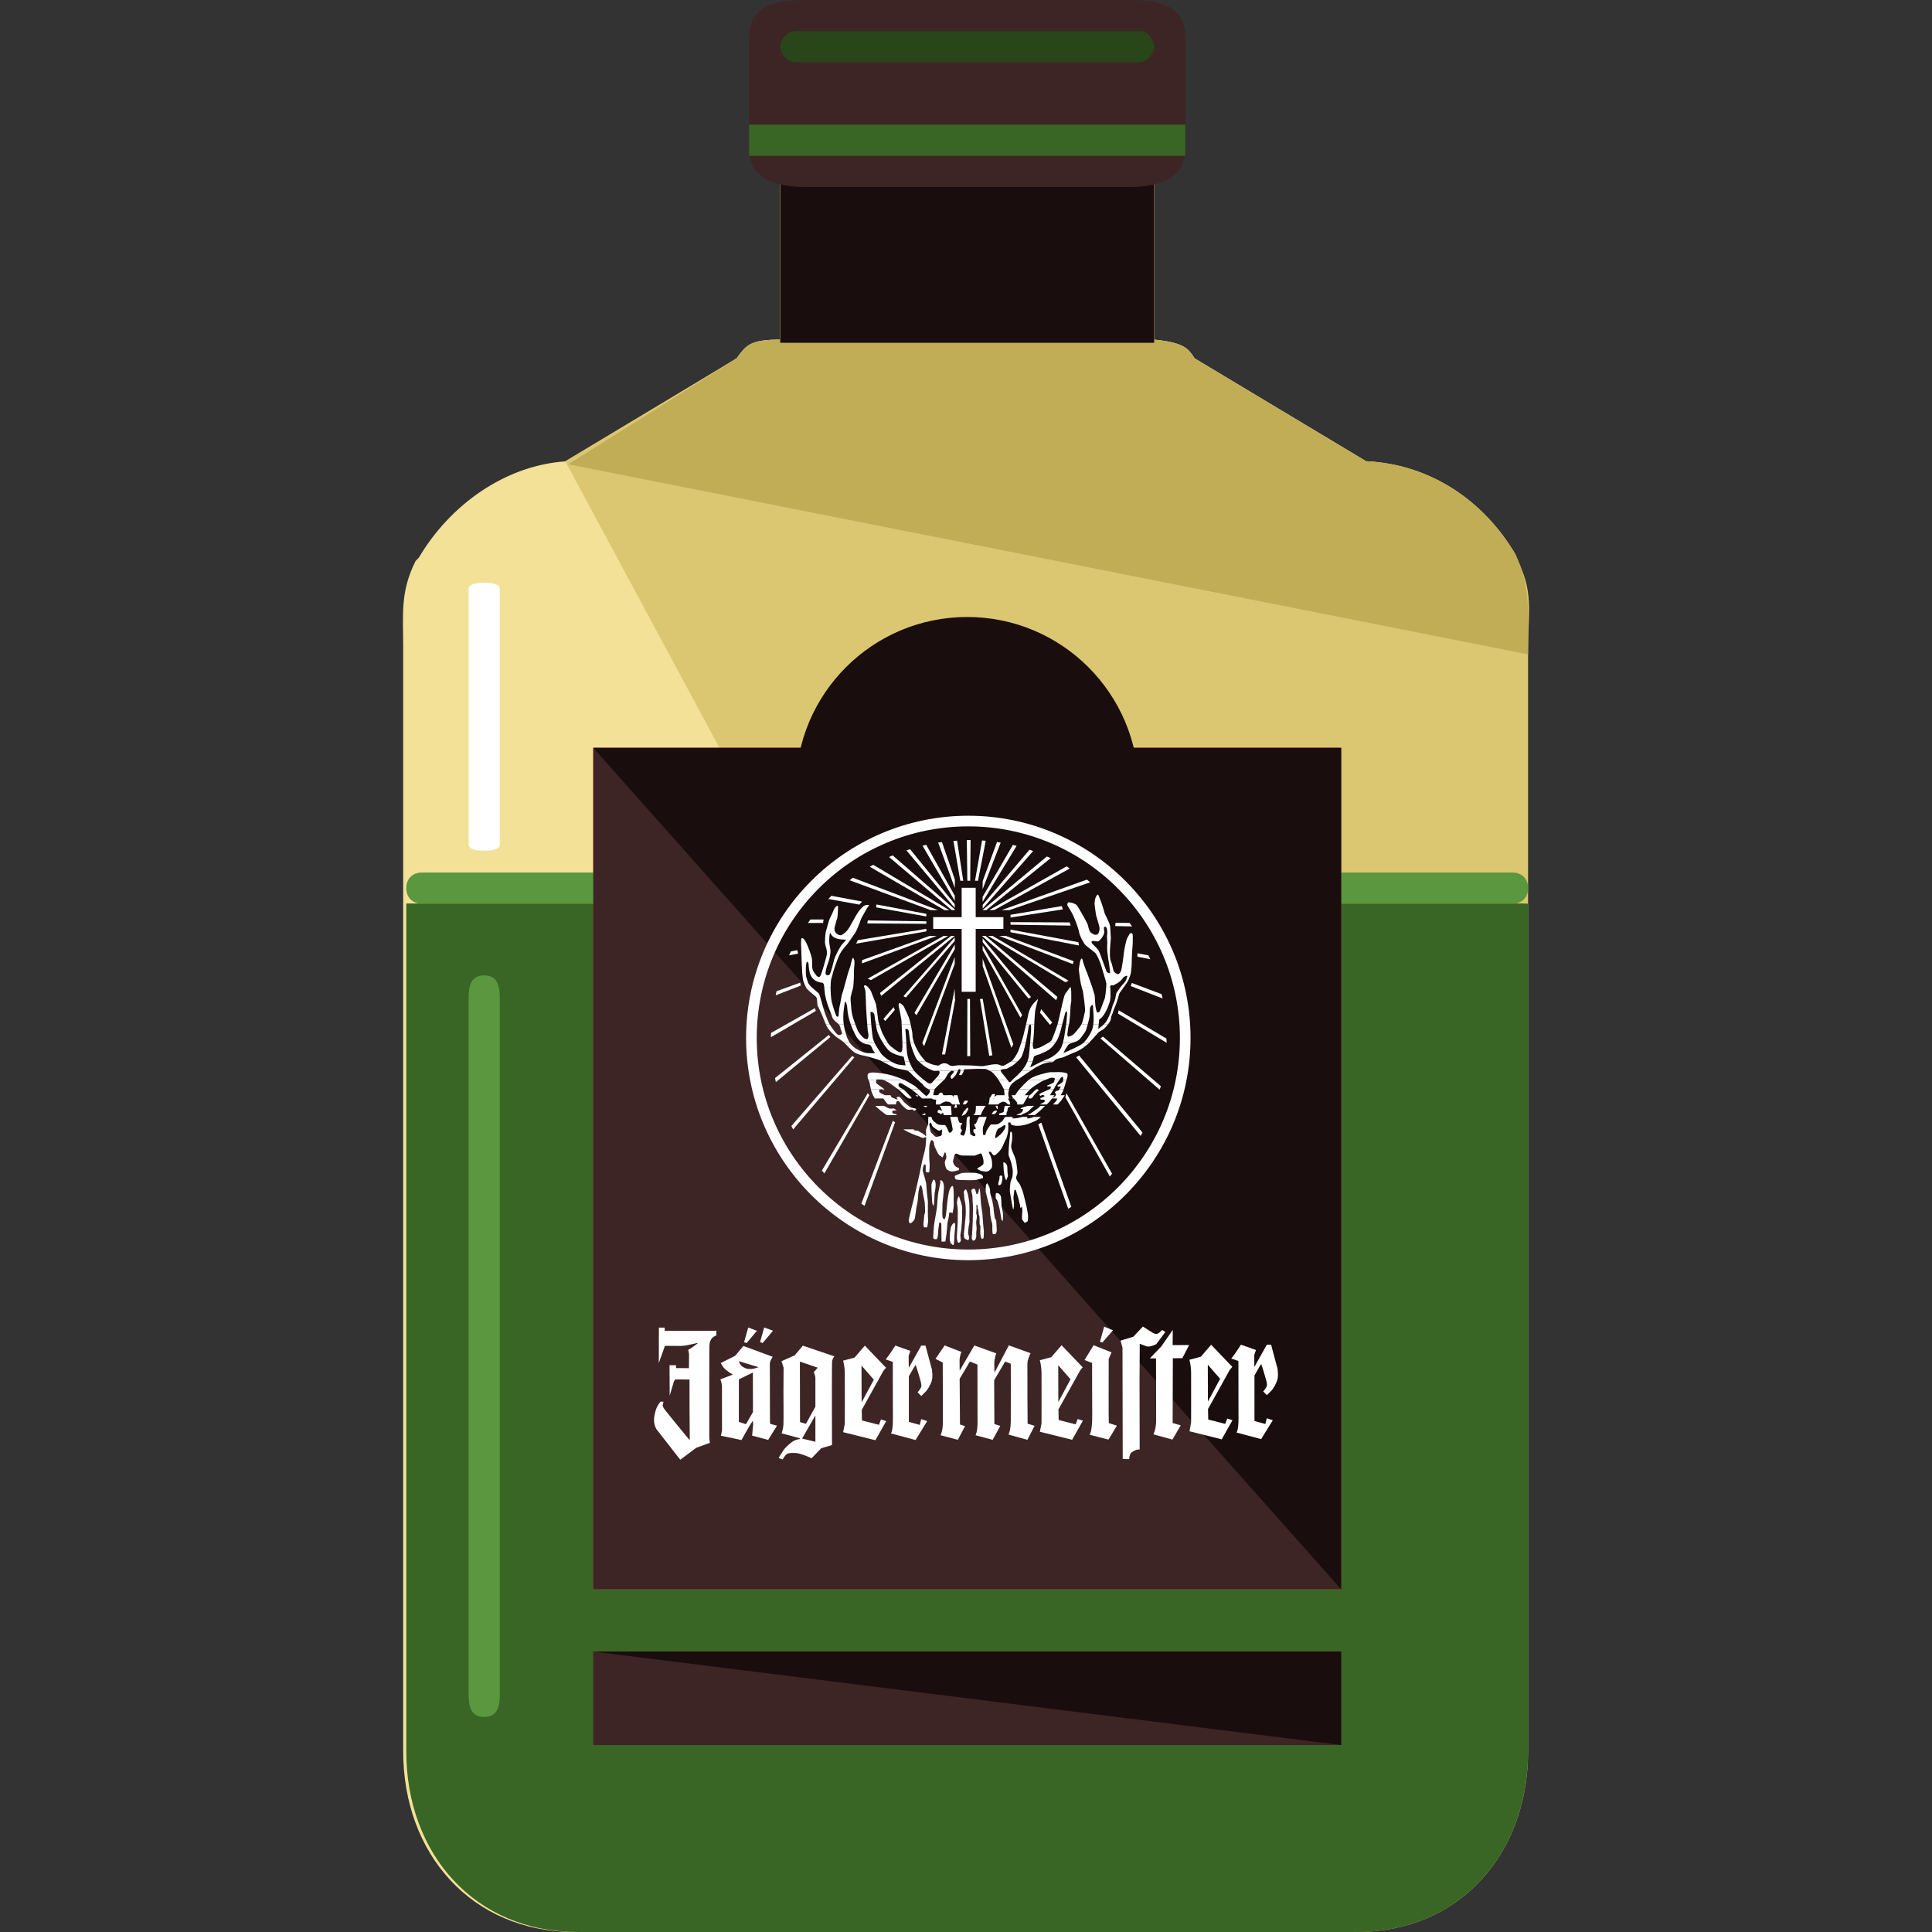 <svg width="45" height="45" viewBox="0 0 45 45" fill="none" xmlns="http://www.w3.org/2000/svg">
<rect x="0" y="0" width="45" height="45" fill="#333333" stroke="none"/>
<g clip-path="url(#clip0_608_571)">
<path d="M35.302 13.064V12.919C34.576 11.685 33.342 10.814 31.818 10.742L27.826 8.347C27.681 8.129 27.608 7.984 26.883 7.911V3.629H18.173V7.911C17.447 7.911 17.375 8.056 17.157 8.347L13.238 10.742C11.786 10.814 10.479 11.758 9.754 12.992L9.681 13.064C9.318 13.79 9.391 14.298 9.391 15.097V40.79C9.391 43.185 10.988 45 13.383 45H31.455C33.85 45 35.447 43.185 35.447 40.79V15.097C35.592 14.298 35.737 13.79 35.302 13.064Z" fill="#F2E197"/>
<path d="M31.6 45C33.995 45 35.592 43.185 35.592 40.79V15.097C35.592 14.298 35.737 13.718 35.302 12.992C34.576 11.758 33.342 10.887 31.818 10.814L27.826 8.419C27.681 8.129 27.608 7.984 26.883 7.911V3.629H18.173V7.911C17.447 7.911 17.375 8.056 17.157 8.347L13.165 10.742" fill="#DBC772"/>
<path d="M35.592 15.242C35.592 14.443 35.665 13.645 35.302 12.919C34.576 11.685 33.342 10.814 31.818 10.742L27.826 8.347C27.681 8.129 27.608 7.984 26.883 7.911V3.629H18.173V7.911C17.447 7.911 17.374 8.056 17.157 8.347L13.237 10.814" fill="#C1AD56"/>
<path d="M26.883 3.629H18.173V7.984H26.883V3.629Z" fill="#190D0D"/>
<path d="M9.463 21.048V40.79C9.463 43.185 11.06 45 13.455 45H31.528C33.923 45 35.52 43.185 35.52 40.79V21.048H9.463Z" fill="#396624"/>
<path d="M31.6 45C33.995 45 35.592 43.185 35.592 40.79V21.048H9.463" fill="#396624"/>
<path d="M31.237 17.419H13.818V37.016H31.237V17.419Z" fill="#D63834"/>
<path d="M27.608 3.484C27.608 3.992 27.245 4.355 26.302 4.355H18.753C17.81 4.355 17.447 3.992 17.447 3.484V0.871C17.447 0.29 17.81 0 18.753 0H26.374C27.245 0 27.608 0.29 27.608 0.871V3.484Z" fill="#3D2525"/>
<path d="M35.592 20.686C35.592 20.903 35.447 21.049 35.229 21.049H9.826C9.608 21.049 9.463 20.903 9.463 20.686C9.463 20.468 9.608 20.323 9.826 20.323H35.229C35.447 20.323 35.592 20.468 35.592 20.686Z" fill="#5A973E"/>
<path d="M31.237 17.419H13.818V37.016H31.237V17.419Z" fill="#3D2525"/>
<path d="M13.818 17.419H31.237V37.016" fill="#190D0D"/>
<path d="M31.237 38.468H13.818V40.645H31.237V38.468Z" fill="#3D2525"/>
<path d="M13.818 38.468H31.237V40.645" fill="#190D0D"/>
<path d="M11.641 39.484C11.641 39.774 11.568 39.992 11.278 39.992C10.987 39.992 10.915 39.774 10.915 39.484V23.226C10.915 22.936 10.987 22.718 11.278 22.718C11.568 22.718 11.641 22.936 11.641 23.226V39.484Z" fill="#5A973E"/>
<path d="M11.641 19.669C11.641 19.742 11.568 19.815 11.278 19.815C10.987 19.815 10.915 19.742 10.915 19.669V13.718C10.915 13.645 10.987 13.573 11.278 13.573C11.568 13.573 11.641 13.645 11.641 13.718V19.669Z" fill="white"/>
<path d="M22.528 22.355C24.732 22.355 26.52 20.568 26.52 18.363C26.52 16.158 24.732 14.371 22.528 14.371C20.323 14.371 18.536 16.158 18.536 18.363C18.536 20.568 20.323 22.355 22.528 22.355Z" fill="#190D0D"/>
<path d="M27.608 2.903H17.447V3.629H27.608V2.903Z" fill="#396624"/>
<path d="M26.883 1.088C26.883 1.234 26.737 1.451 26.52 1.451H18.536C18.318 1.451 18.173 1.234 18.173 1.088C18.173 0.943 18.318 0.726 18.536 0.726H26.592C26.737 0.726 26.883 0.943 26.883 1.088Z" fill="#284619"/>
<g clip-path="url(#clip1_608_571)">
<path d="M21.896 25.933C21.904 25.942 21.908 25.962 21.924 25.951C21.939 25.939 21.957 25.917 21.963 25.912C21.969 25.907 21.966 25.899 21.961 25.889C21.956 25.879 21.949 25.874 21.939 25.87C21.929 25.865 21.909 25.872 21.906 25.866C21.902 25.86 21.902 25.85 21.892 25.85C21.882 25.849 21.872 25.843 21.864 25.854C21.855 25.865 21.842 25.861 21.84 25.876C21.838 25.891 21.837 25.908 21.842 25.912C21.848 25.915 21.858 25.925 21.869 25.929C21.881 25.932 21.887 25.924 21.896 25.933ZM21.068 25.796C21.068 25.796 21.111 25.842 21.157 25.848C21.202 25.853 21.245 25.836 21.259 25.845C21.274 25.853 21.279 25.876 21.302 25.87C21.325 25.865 21.345 25.833 21.345 25.833C21.345 25.833 21.317 25.813 21.285 25.811C21.254 25.808 21.214 25.802 21.194 25.785C21.174 25.768 21.057 25.679 21.043 25.654C21.029 25.628 20.986 25.582 20.986 25.582C20.986 25.582 20.963 25.548 20.937 25.545C20.912 25.542 20.875 25.557 20.886 25.574C20.897 25.591 20.934 25.642 20.934 25.642L21.006 25.739L21.068 25.796ZM22.468 27.487C22.494 27.49 22.679 27.495 22.742 27.481C22.805 27.467 22.839 27.456 22.862 27.447C22.885 27.439 22.902 27.45 22.896 27.41C22.89 27.37 22.848 27.353 22.816 27.341C22.785 27.33 22.716 27.319 22.691 27.316C22.665 27.313 22.417 27.316 22.4 27.322C22.383 27.327 22.326 27.356 22.303 27.361C22.28 27.367 22.243 27.379 22.24 27.398C22.237 27.419 22.243 27.464 22.272 27.473C22.3 27.481 22.394 27.487 22.394 27.487C22.394 27.487 22.443 27.484 22.468 27.487ZM21.761 27.478C21.761 27.478 21.798 27.51 21.793 27.621C21.787 27.732 21.767 27.775 21.767 27.818C21.767 27.861 21.758 27.997 21.758 27.997C21.758 27.997 21.75 28.12 21.73 28.072C21.71 28.023 21.713 27.986 21.707 27.92C21.701 27.855 21.69 27.615 21.698 27.578C21.707 27.541 21.735 27.481 21.735 27.481L21.761 27.478ZM21.93 28.92L21.925 28.5C21.922 28.496 21.901 28.47 21.887 28.47C21.882 28.47 21.879 28.474 21.877 28.482C21.869 28.522 21.855 28.649 21.854 28.651C21.854 28.671 21.848 28.855 21.819 28.86C21.808 28.863 21.798 28.864 21.788 28.864C21.754 28.864 21.736 28.848 21.736 28.816C21.736 28.782 21.741 28.718 21.745 28.662C21.747 28.628 21.75 28.596 21.751 28.573C21.752 28.541 21.77 28.441 21.787 28.344C21.802 28.258 21.818 28.17 21.822 28.131C21.825 28.101 21.829 28.05 21.833 27.996C21.841 27.902 21.848 27.806 21.854 27.786C21.859 27.765 21.877 27.671 21.889 27.608C21.896 27.573 21.901 27.547 21.902 27.544C21.903 27.541 21.902 27.535 21.901 27.528C21.9 27.515 21.898 27.498 21.905 27.491C21.909 27.486 21.915 27.486 21.925 27.491C21.96 27.509 21.971 27.542 21.983 27.606C21.99 27.65 21.984 27.707 21.979 27.754C21.976 27.778 21.974 27.799 21.974 27.815C21.974 27.838 21.968 27.889 21.962 27.937C21.957 27.983 21.951 28.027 21.951 28.046C21.951 28.068 21.951 28.111 21.95 28.15C21.949 28.181 21.948 28.208 21.948 28.22L21.948 28.229C21.948 28.323 21.953 28.373 21.965 28.378C21.969 28.379 21.973 28.383 21.977 28.386C21.983 28.39 21.99 28.395 21.995 28.395C22.007 28.395 22.016 28.377 22.025 28.339C22.038 28.277 22.046 28.186 22.053 28.112C22.056 28.077 22.059 28.047 22.062 28.026L22.064 28.007C22.074 27.929 22.095 27.767 22.116 27.717C22.134 27.674 22.163 27.623 22.183 27.623C22.187 27.623 22.191 27.625 22.193 27.628C22.212 27.649 22.216 27.817 22.214 27.835C22.213 27.841 22.213 27.874 22.213 27.916C22.214 28 22.216 28.116 22.208 28.143C22.197 28.183 22.188 28.256 22.188 28.257L22.188 28.261L22.185 28.258C22.185 28.258 22.179 28.253 22.163 28.247C22.161 28.246 22.159 28.246 22.157 28.245C22.149 28.242 22.139 28.238 22.129 28.238C22.115 28.238 22.108 28.248 22.108 28.268C22.108 28.316 22.07 28.478 22.068 28.485C22.068 28.493 22.054 28.688 22.048 28.719C22.043 28.75 22.02 28.914 22.02 28.916L22.02 28.917L22.018 28.917L21.93 28.92ZM22.12 28.85C22.12 28.85 22.126 28.941 22.149 28.961C22.172 28.981 22.198 29.015 22.212 28.99C22.226 28.964 22.232 28.753 22.232 28.753C22.232 28.753 22.252 28.545 22.249 28.528C22.246 28.511 22.24 28.468 22.22 28.482C22.2 28.496 22.169 28.53 22.155 28.568C22.14 28.605 22.143 28.628 22.135 28.662C22.126 28.696 22.123 28.776 22.123 28.787C22.123 28.799 22.12 28.85 22.12 28.85ZM22.409 28.391C22.409 28.391 22.394 28.605 22.389 28.645C22.383 28.684 22.366 28.756 22.369 28.79C22.371 28.824 22.386 28.893 22.374 28.913C22.363 28.933 22.326 28.958 22.314 28.941C22.303 28.924 22.286 28.844 22.286 28.844C22.286 28.844 22.297 28.602 22.303 28.536C22.309 28.471 22.309 28.203 22.309 28.183C22.309 28.163 22.289 28.017 22.289 28.006C22.289 27.995 22.306 27.915 22.306 27.915C22.306 27.915 22.331 27.838 22.343 27.881C22.354 27.924 22.38 27.989 22.38 27.989C22.38 27.989 22.411 28.097 22.411 28.134C22.411 28.171 22.409 28.391 22.409 28.391ZM22.543 27.812C22.543 27.812 22.571 27.94 22.577 28.026C22.582 28.111 22.582 28.271 22.579 28.285C22.577 28.3 22.582 28.462 22.582 28.462C22.582 28.462 22.565 28.545 22.562 28.568C22.56 28.59 22.545 28.713 22.551 28.736C22.557 28.759 22.577 28.824 22.574 28.841C22.571 28.859 22.56 28.893 22.525 28.878C22.491 28.864 22.457 28.847 22.454 28.813C22.451 28.779 22.448 28.704 22.457 28.676C22.465 28.648 22.477 28.445 22.48 28.431C22.483 28.417 22.491 28.345 22.494 28.28C22.497 28.214 22.491 28.06 22.483 28.026C22.474 27.992 22.457 27.909 22.46 27.886C22.463 27.863 22.445 27.778 22.451 27.755C22.457 27.732 22.494 27.684 22.508 27.715C22.523 27.746 22.543 27.812 22.543 27.812ZM22.719 27.727C22.728 27.749 22.739 27.778 22.739 27.795C22.739 27.812 22.753 27.829 22.771 27.803C22.788 27.778 22.794 27.761 22.796 27.744C22.799 27.727 22.799 27.658 22.813 27.687C22.828 27.715 22.83 27.764 22.83 27.764L22.845 27.983C22.845 27.983 22.85 28.052 22.859 28.106C22.867 28.16 22.882 28.271 22.882 28.271C22.882 28.271 22.899 28.519 22.902 28.533C22.904 28.548 22.916 28.682 22.916 28.682C22.916 28.682 22.916 28.833 22.904 28.844C22.893 28.856 22.885 28.861 22.865 28.85C22.845 28.838 22.833 28.753 22.833 28.71C22.833 28.667 22.836 28.556 22.836 28.556C22.836 28.556 22.813 28.542 22.816 28.454C22.819 28.365 22.81 28.317 22.81 28.317L22.796 28.291C22.796 28.291 22.79 28.191 22.785 28.18C22.779 28.168 22.773 28.151 22.773 28.151L22.768 28.077C22.768 28.077 22.736 28.046 22.742 28.077C22.748 28.109 22.739 28.268 22.739 28.268C22.739 28.268 22.753 28.297 22.753 28.337C22.753 28.377 22.745 28.408 22.739 28.439C22.733 28.471 22.748 28.608 22.748 28.608C22.748 28.608 22.739 28.687 22.739 28.702V28.81C22.739 28.81 22.722 28.876 22.708 28.881C22.694 28.887 22.674 28.91 22.657 28.89C22.639 28.87 22.628 28.844 22.637 28.802C22.645 28.759 22.657 28.434 22.657 28.434C22.657 28.434 22.665 28.111 22.662 28.1C22.659 28.089 22.648 27.841 22.648 27.841C22.648 27.841 22.619 27.735 22.628 27.718C22.637 27.701 22.677 27.681 22.694 27.687C22.711 27.692 22.711 27.704 22.719 27.727ZM23.004 27.575C23.03 27.61 23.067 27.695 23.061 27.744C23.056 27.792 23.107 27.937 23.113 27.975C23.118 28.012 23.147 28.137 23.144 28.16C23.141 28.183 23.17 28.365 23.17 28.365L23.204 28.434L23.218 28.665C23.218 28.665 23.204 28.736 23.184 28.742C23.164 28.747 23.127 28.75 23.121 28.739C23.116 28.727 23.11 28.573 23.113 28.556C23.116 28.539 23.11 28.482 23.099 28.459C23.087 28.436 23.073 28.323 23.067 28.308C23.061 28.294 23.061 28.137 23.053 28.12C23.044 28.103 22.959 27.761 22.959 27.761C22.959 27.761 22.953 27.598 22.976 27.581C22.999 27.564 22.979 27.541 23.004 27.575ZM23.227 27.79C23.227 27.79 23.24 27.789 23.249 27.793C23.273 27.804 23.309 27.838 23.315 27.878C23.324 27.932 23.327 28.089 23.327 28.089C23.327 28.089 23.369 28.262 23.364 28.32C23.358 28.377 23.355 28.436 23.355 28.436C23.355 28.436 23.329 28.445 23.321 28.377C23.312 28.308 23.284 28.166 23.284 28.166C23.284 28.166 23.25 28.012 23.227 27.966C23.204 27.92 23.184 27.92 23.19 27.875C23.193 27.846 23.19 27.805 23.199 27.791C23.204 27.784 23.227 27.79 23.227 27.79ZM23.252 27.564C23.252 27.564 23.238 27.621 23.284 27.604C23.329 27.587 23.329 27.555 23.341 27.498C23.352 27.441 23.352 27.384 23.324 27.381C23.295 27.379 23.284 27.387 23.281 27.404C23.278 27.421 23.281 27.473 23.272 27.487C23.264 27.501 23.252 27.564 23.252 27.564ZM23.369 27.071C23.369 27.071 23.464 27.076 23.463 27.202C23.463 27.327 23.478 27.393 23.478 27.393L23.438 27.493C23.438 27.493 23.404 27.436 23.398 27.399C23.392 27.361 23.378 27.276 23.378 27.25C23.378 27.225 23.369 27.071 23.369 27.071ZM23.528 26.392C23.528 26.392 23.53 26.369 23.54 26.362C23.564 26.344 23.572 26.394 23.574 26.414C23.577 26.445 23.578 26.536 23.57 26.579C23.566 26.601 23.559 26.63 23.555 26.66C23.552 26.689 23.55 26.721 23.557 26.746C23.564 26.771 23.579 26.81 23.594 26.846C23.609 26.882 23.623 26.915 23.629 26.928C23.64 26.955 23.668 27.026 23.677 27.111C23.681 27.155 23.688 27.197 23.692 27.233C23.697 27.269 23.7 27.299 23.698 27.321C23.697 27.332 23.694 27.343 23.69 27.353C23.686 27.365 23.681 27.377 23.677 27.389C23.669 27.413 23.664 27.441 23.677 27.471C23.69 27.501 23.703 27.521 23.716 27.537C23.728 27.552 23.74 27.564 23.748 27.576C23.764 27.599 23.823 27.746 23.832 27.787C23.842 27.828 23.898 28.042 23.912 28.113C23.927 28.185 23.946 28.298 23.946 28.337C23.946 28.357 23.946 28.384 23.943 28.408C23.941 28.419 23.94 28.43 23.937 28.438C23.934 28.446 23.932 28.449 23.931 28.45C23.917 28.457 23.881 28.476 23.867 28.484L23.86 28.475C23.86 28.475 23.832 28.438 23.812 28.41C23.794 28.384 23.813 28.192 23.813 28.189L23.802 28.095C23.802 28.095 23.79 28.117 23.789 28.119C23.788 28.12 23.786 28.122 23.785 28.124C23.78 28.128 23.774 28.132 23.767 28.132C23.76 28.134 23.761 28.093 23.762 28.084L23.719 27.907C23.716 27.896 23.673 27.762 23.665 27.736C23.66 27.721 23.653 27.714 23.645 27.712C23.641 27.712 23.638 27.712 23.635 27.713C23.632 27.714 23.63 27.715 23.627 27.716C23.627 27.716 23.613 27.837 23.607 27.868C23.604 27.885 23.606 27.92 23.61 27.953C23.613 27.986 23.617 28.018 23.618 28.03C23.62 28.04 23.618 28.074 23.615 28.107C23.613 28.121 23.611 28.136 23.608 28.151C23.607 28.157 23.605 28.162 23.604 28.166C23.602 28.17 23.601 28.171 23.601 28.171C23.6 28.17 23.598 28.167 23.596 28.161C23.591 28.149 23.588 28.133 23.585 28.119C23.579 28.09 23.553 27.936 23.548 27.916C23.545 27.906 23.54 27.873 23.535 27.839C23.53 27.804 23.525 27.767 23.522 27.748C23.517 27.713 23.531 27.551 23.539 27.521C23.544 27.505 23.548 27.495 23.553 27.483C23.558 27.471 23.565 27.457 23.573 27.436C23.591 27.391 23.591 27.284 23.588 27.253C23.585 27.221 23.559 27.098 23.551 27.069C23.542 27.04 23.499 26.932 23.494 26.912C23.488 26.894 23.494 26.762 23.497 26.735C23.498 26.723 23.502 26.672 23.506 26.622C23.51 26.572 23.514 26.525 23.516 26.517C23.52 26.508 23.522 26.477 23.524 26.451C23.527 26.423 23.528 26.392 23.528 26.392Z" fill="white"/>
<path d="M23.192 26.512C23.192 26.512 23.303 26.431 23.339 26.387C23.376 26.343 23.412 26.282 23.416 26.258C23.42 26.234 23.424 26.176 23.368 26.22C23.311 26.264 23.259 26.282 23.245 26.294C23.231 26.307 23.219 26.343 23.212 26.353C23.206 26.363 23.176 26.48 23.176 26.48L23.192 26.512ZM21.942 26.304C21.942 26.304 21.894 26.345 21.86 26.333C21.825 26.32 21.731 26.252 21.716 26.228C21.702 26.204 21.684 26.137 21.672 26.147C21.665 26.153 21.649 26.171 21.645 26.189C21.642 26.202 21.648 26.214 21.652 26.23C21.66 26.268 21.661 26.361 21.699 26.392C21.737 26.422 21.772 26.485 21.818 26.479C21.865 26.473 21.93 26.452 21.934 26.44C21.938 26.427 21.942 26.304 21.942 26.304ZM21.698 26.015L21.7 26.026C21.701 26.034 21.702 26.041 21.703 26.045C21.709 26.063 21.727 26.106 21.763 26.129C21.771 26.134 21.778 26.14 21.786 26.146C21.794 26.153 21.802 26.159 21.81 26.166C21.826 26.178 21.844 26.19 21.866 26.196C21.886 26.201 21.924 26.203 21.956 26.204C21.982 26.204 22.004 26.204 22.012 26.204C22.02 26.213 22.042 26.241 22.056 26.266C22.064 26.282 22.07 26.299 22.075 26.312C22.079 26.326 22.082 26.337 22.082 26.337L22.108 26.377C22.108 26.38 22.109 26.383 22.115 26.384C22.116 26.385 22.118 26.385 22.12 26.385L22.125 26.384C22.161 26.377 22.194 26.333 22.189 26.295C22.186 26.261 22.147 26.083 22.141 26.054C22.14 26.047 22.134 26.033 22.128 26.015H22.306C22.309 26.067 22.343 26.141 22.343 26.141C22.343 26.141 22.363 26.155 22.4 26.158C22.437 26.161 22.394 26.184 22.383 26.212C22.371 26.241 22.371 26.289 22.388 26.301C22.405 26.312 22.405 26.338 22.405 26.338C22.405 26.338 22.377 26.378 22.369 26.404C22.36 26.429 22.425 26.458 22.445 26.449C22.465 26.441 22.508 26.335 22.511 26.173C22.513 26.063 22.521 26.03 22.538 26.015H22.588C22.592 26.039 22.582 26.083 22.582 26.098C22.582 26.121 22.588 26.258 22.588 26.258C22.588 26.258 22.594 26.389 22.599 26.409C22.605 26.429 22.634 26.438 22.668 26.458C22.702 26.478 22.716 26.449 22.716 26.449C22.716 26.449 22.725 26.418 22.708 26.406C22.691 26.395 22.674 26.369 22.671 26.349C22.668 26.329 22.678 26.306 22.678 26.306C22.678 26.306 22.732 26.299 22.73 26.285C22.727 26.264 22.696 26.229 22.693 26.201C22.691 26.172 22.722 26.175 22.722 26.175C22.739 26.172 22.756 26.11 22.779 26.058C22.786 26.042 22.797 26.027 22.811 26.015H22.983C22.954 26.087 22.907 26.226 22.896 26.253C22.885 26.284 22.898 26.432 22.898 26.432L22.949 26.438C22.949 26.438 22.956 26.385 22.984 26.331C23.011 26.276 23.079 26.191 23.079 26.191C23.079 26.191 23.221 26.195 23.246 26.181C23.271 26.168 23.349 26.119 23.366 26.084C23.379 26.058 23.402 26.028 23.413 26.015L23.585 26.015C23.584 26.033 23.584 26.045 23.584 26.045C23.584 26.045 23.576 26.05 23.597 26.05C23.648 26.054 23.75 26.035 23.809 26.015L23.934 26.015C23.931 26.021 23.928 26.027 23.925 26.034C23.924 26.041 23.914 26.049 23.935 26.05C23.962 26.054 24.034 26.034 24.077 26.015L24.246 26.015C24.211 26.045 24.175 26.077 24.155 26.089C24.105 26.12 23.927 26.189 23.87 26.201C23.814 26.214 23.747 26.223 23.699 26.223C23.649 26.223 23.555 26.212 23.545 26.181C23.536 26.15 23.535 26.148 23.535 26.145H23.482C23.482 26.145 23.494 26.298 23.474 26.392C23.461 26.454 23.442 26.521 23.423 26.545C23.413 26.559 23.402 26.591 23.385 26.627C23.377 26.642 23.349 26.725 23.305 26.782C23.246 26.86 23.169 26.916 23.158 26.914C23.148 26.912 23.126 26.898 23.114 26.881C23.109 26.873 23.103 26.865 23.098 26.857C23.093 26.85 23.088 26.843 23.082 26.836C23.057 26.812 23.039 26.826 23.035 26.843C23.033 26.849 23.036 26.855 23.038 26.86C23.041 26.866 23.044 26.872 23.048 26.879L23.059 26.897C23.063 26.903 23.065 26.907 23.066 26.91C23.072 26.924 23.1 27.006 23.103 27.042C23.106 27.079 23.117 27.16 23.098 27.201C23.078 27.242 23.018 27.282 22.992 27.288C22.965 27.293 22.899 27.282 22.858 27.273C22.84 27.269 22.822 27.262 22.805 27.252C22.789 27.242 22.774 27.232 22.761 27.223C22.758 27.217 22.761 27.214 22.766 27.21C22.771 27.206 22.777 27.203 22.783 27.2L22.797 27.194C22.808 27.188 22.879 27.147 22.897 27.123C22.907 27.109 22.909 27.087 22.909 27.067C22.909 27.047 22.906 27.026 22.904 27.012C22.901 26.982 22.878 26.905 22.866 26.881C22.858 26.865 22.843 26.865 22.832 26.867C22.828 26.868 22.823 26.87 22.819 26.872L22.813 26.875C22.805 26.878 22.717 26.914 22.706 26.917C22.702 26.918 22.637 26.918 22.566 26.916C22.497 26.915 22.425 26.914 22.409 26.914C22.38 26.914 22.313 26.889 22.294 26.875C22.28 26.866 22.267 26.869 22.256 26.877C22.246 26.884 22.237 26.896 22.231 26.906C22.228 26.912 22.225 26.921 22.223 26.931C22.221 26.941 22.218 26.953 22.216 26.966C22.211 26.99 22.206 27.015 22.2 27.029C22.191 27.049 22.201 27.079 22.213 27.104C22.222 27.123 22.233 27.142 22.246 27.16C22.253 27.169 22.27 27.177 22.286 27.185L22.312 27.198C22.32 27.202 22.327 27.206 22.334 27.21C22.349 27.22 22.333 27.248 22.327 27.257C22.31 27.262 22.215 27.287 22.172 27.287C22.127 27.287 22.074 27.257 22.05 27.233C22.026 27.209 22.009 27.124 22.006 27.086C22.005 27.069 22.011 27.045 22.02 27.022C22.028 27 22.037 26.98 22.04 26.973C22.047 26.956 22.037 26.901 22.029 26.863C22.024 26.839 22.01 26.835 21.998 26.851C21.995 26.855 21.992 26.876 21.99 26.882L21.978 26.91C21.975 26.915 21.954 26.955 21.946 26.961C21.942 26.964 21.937 26.947 21.929 26.941C21.925 26.938 21.921 26.934 21.916 26.93C21.909 26.925 21.903 26.922 21.895 26.92C21.871 26.913 21.832 26.84 21.814 26.799C21.806 26.779 21.794 26.757 21.783 26.733C21.772 26.71 21.762 26.685 21.758 26.658C21.756 26.644 21.754 26.631 21.753 26.621C21.751 26.611 21.749 26.601 21.745 26.592C21.738 26.574 21.726 26.563 21.705 26.555C21.679 26.546 21.657 26.642 21.651 26.666C21.64 26.716 21.643 26.84 21.643 26.913C21.643 26.988 21.646 26.998 21.652 27.093C21.656 27.158 21.651 27.29 21.64 27.304C21.63 27.315 21.582 27.306 21.567 27.295C21.566 27.294 21.564 27.291 21.563 27.284C21.562 27.275 21.561 27.267 21.561 27.258C21.561 27.235 21.563 27.203 21.561 27.163C21.561 27.144 21.558 27.13 21.553 27.124C21.544 27.113 21.533 27.12 21.528 27.125C21.517 27.136 21.507 27.16 21.504 27.17C21.498 27.19 21.486 27.264 21.501 27.306C21.515 27.346 21.575 27.541 21.575 27.594C21.575 27.648 21.612 27.983 21.612 27.983C21.612 28.001 21.609 28.34 21.616 28.404C21.623 28.476 21.595 28.597 21.591 28.591C21.587 28.585 21.529 28.594 21.52 28.58C21.512 28.566 21.511 28.559 21.51 28.55C21.51 28.54 21.512 28.528 21.51 28.506C21.509 28.486 21.511 28.461 21.515 28.438L21.519 28.408C21.521 28.399 21.521 28.391 21.521 28.387C21.521 28.369 21.527 28.286 21.541 28.259C21.549 28.243 21.548 28.186 21.545 28.133C21.543 28.079 21.539 28.026 21.539 28.013C21.539 28 21.528 27.946 21.517 27.896C21.512 27.87 21.506 27.845 21.502 27.824C21.498 27.803 21.496 27.789 21.496 27.785C21.496 27.764 21.479 27.66 21.458 27.619C21.45 27.604 21.438 27.604 21.43 27.616C21.424 27.625 21.42 27.64 21.415 27.656C21.407 27.689 21.4 27.731 21.395 27.749C21.393 27.759 21.391 27.777 21.389 27.802L21.383 27.884C21.379 27.944 21.372 28.009 21.361 28.048C21.35 28.088 21.34 28.156 21.332 28.22C21.327 28.252 21.313 28.367 21.308 28.38C21.292 28.432 21.244 28.472 21.222 28.486L21.2 28.492C21.189 28.489 21.157 28.465 21.169 28.4C21.183 28.322 21.259 28.02 21.273 27.97C21.287 27.919 21.394 27.458 21.416 27.352C21.439 27.246 21.483 27.006 21.508 26.925C21.533 26.843 21.562 26.711 21.567 26.619C21.571 26.557 21.575 26.483 21.568 26.348C21.564 26.285 21.61 26.211 21.617 26.194C21.618 26.191 21.619 26.185 21.619 26.179C21.619 26.173 21.62 26.165 21.62 26.156C21.62 26.138 21.62 26.115 21.62 26.092C21.62 26.07 21.62 26.048 21.621 26.03C21.621 26.024 21.622 26.019 21.622 26.015L21.698 26.015ZM21.281 26.304L21.285 26.309L21.291 26.319C21.293 26.322 21.295 26.325 21.298 26.327L21.306 26.33C21.309 26.331 21.312 26.331 21.317 26.332C21.324 26.333 21.334 26.334 21.344 26.334L21.371 26.337L21.38 26.338L21.387 26.341C21.39 26.343 21.393 26.346 21.4 26.349C21.404 26.352 21.419 26.361 21.433 26.369C21.447 26.378 21.461 26.386 21.466 26.388C21.47 26.39 21.477 26.394 21.484 26.398C21.492 26.403 21.5 26.407 21.503 26.409C21.509 26.411 21.569 26.465 21.575 26.472C21.577 26.474 21.578 26.48 21.574 26.482C21.561 26.489 21.557 26.489 21.546 26.492C21.529 26.497 21.52 26.501 21.502 26.502C21.456 26.506 21.407 26.464 21.389 26.461C21.337 26.453 21.149 26.368 21.082 26.33C21.068 26.322 21.055 26.313 21.041 26.304H21.281Z" fill="white"/>
<path d="M22.446 25.973C22.471 25.964 22.488 25.953 22.508 25.921C22.528 25.89 22.554 25.847 22.551 25.824C22.548 25.802 22.543 25.782 22.5 25.83C22.457 25.879 22.434 25.904 22.426 25.933C22.417 25.961 22.392 25.993 22.409 25.99C22.426 25.987 22.42 25.981 22.446 25.973ZM22.588 26.015C22.586 26.003 22.581 25.996 22.568 26.001C22.556 26.006 22.546 26.008 22.538 26.015H22.588ZM21.48 25.973L21.48 25.968C21.481 25.965 21.481 25.964 21.482 25.962C21.495 25.952 21.534 25.937 21.534 25.936L21.54 25.931C21.542 25.928 21.544 25.926 21.546 25.924C21.55 25.93 21.552 25.944 21.554 25.959L21.556 25.973H21.48ZM24.342 25.757C24.297 25.803 24.248 25.853 24.228 25.869C24.208 25.885 24.169 25.917 24.128 25.952C24.12 25.959 24.112 25.965 24.103 25.973H23.935C23.94 25.97 23.945 25.968 23.949 25.966C23.989 25.946 24.173 25.825 24.213 25.781L24.235 25.758L24.342 25.757ZM24.086 25.757C24.066 25.776 24.045 25.794 24.023 25.812C24.016 25.818 23.951 25.89 23.917 25.906C23.882 25.923 23.812 25.95 23.805 25.955C23.801 25.958 23.796 25.965 23.792 25.973H23.667C23.678 25.969 23.689 25.964 23.7 25.959C23.736 25.939 23.765 25.933 23.78 25.922C23.799 25.907 23.824 25.876 23.825 25.863C23.825 25.849 23.829 25.829 23.815 25.83C23.799 25.83 23.776 25.829 23.776 25.829C23.765 25.825 23.778 25.815 23.791 25.805C23.803 25.796 23.91 25.768 23.923 25.762C23.926 25.761 23.929 25.759 23.932 25.758L24.086 25.757ZM23.401 25.757C23.4 25.767 23.399 25.776 23.396 25.787C23.389 25.826 23.375 25.902 23.375 25.902C23.375 25.902 23.336 25.923 23.295 25.929C23.255 25.934 23.276 25.966 23.276 25.966L23.27 25.973L23.442 25.973C23.443 25.956 23.444 25.934 23.446 25.915C23.45 25.876 23.455 25.895 23.462 25.889C23.469 25.883 23.465 25.843 23.469 25.832C23.473 25.82 23.48 25.802 23.492 25.789C23.503 25.776 23.51 25.786 23.529 25.768C23.532 25.765 23.534 25.761 23.537 25.758L23.401 25.757ZM23.183 25.757C23.209 25.791 23.216 25.818 23.216 25.818C23.216 25.818 23.227 25.849 23.237 25.822C23.242 25.809 23.241 25.783 23.238 25.757L23.183 25.757ZM22.731 25.757C22.73 25.783 22.73 25.808 22.729 25.834C22.727 25.875 22.721 25.915 22.707 25.938C22.699 25.952 22.684 25.959 22.668 25.973H22.84C22.845 25.961 22.849 25.951 22.853 25.944C22.872 25.904 22.917 25.809 22.958 25.757L22.731 25.757ZM22.077 25.757C22.074 25.766 22.072 25.77 22.072 25.77C22.072 25.77 22.07 25.766 22.067 25.757L21.886 25.757C21.901 25.779 21.911 25.799 21.915 25.808C21.922 25.825 21.963 25.916 21.985 25.973H22.163C22.163 25.968 22.163 25.963 22.163 25.959C22.165 25.925 22.155 25.824 22.147 25.757H22.077ZM21.602 25.757C21.593 25.764 21.585 25.771 21.577 25.779L21.566 25.79L21.55 25.782C21.539 25.776 21.526 25.769 21.521 25.768C21.516 25.767 21.508 25.762 21.503 25.759L21.503 25.758L21.602 25.757ZM20.586 25.757C20.593 25.761 20.62 25.773 20.631 25.778C20.633 25.778 20.635 25.779 20.637 25.781L20.642 25.784C20.647 25.787 20.651 25.791 20.66 25.795C20.667 25.798 20.678 25.804 20.689 25.809C20.701 25.814 20.715 25.819 20.728 25.82L20.748 25.821L20.789 25.821C20.793 25.821 20.798 25.82 20.802 25.82L20.814 25.817C20.817 25.817 20.82 25.817 20.823 25.817C20.826 25.821 20.83 25.824 20.833 25.827C20.837 25.83 20.842 25.834 20.847 25.837C20.856 25.844 20.866 25.85 20.872 25.854C20.877 25.858 20.881 25.861 20.885 25.866C20.861 25.867 20.836 25.867 20.812 25.867C20.81 25.868 20.802 25.872 20.796 25.876C20.79 25.88 20.786 25.885 20.783 25.892C20.782 25.894 20.781 25.897 20.78 25.9C20.78 25.903 20.78 25.906 20.781 25.908C20.781 25.911 20.783 25.913 20.784 25.915C20.788 25.919 20.791 25.923 20.795 25.927C20.799 25.931 20.804 25.936 20.809 25.938C20.812 25.94 20.817 25.941 20.821 25.942C20.825 25.942 20.83 25.943 20.835 25.944C20.844 25.945 20.854 25.946 20.859 25.948C20.863 25.949 20.872 25.953 20.883 25.961C20.887 25.964 20.891 25.968 20.894 25.973H20.655C20.576 25.92 20.446 25.82 20.389 25.758L20.586 25.757Z" fill="white"/>
<path d="M22.44 25.725C22.466 25.727 22.494 25.725 22.508 25.705C22.523 25.685 22.568 25.631 22.531 25.636C22.494 25.642 22.477 25.625 22.463 25.648C22.448 25.671 22.414 25.722 22.44 25.725ZM22.29 25.8C22.286 25.765 22.283 25.739 22.283 25.739L22.252 25.727C22.252 25.727 22.252 25.739 22.237 25.765C22.231 25.776 22.225 25.788 22.22 25.8L22.29 25.8ZM24.802 25.509C24.761 25.569 24.721 25.627 24.715 25.636C24.71 25.645 24.674 25.683 24.634 25.725L24.527 25.725C24.565 25.684 24.609 25.636 24.614 25.622C24.628 25.587 24.621 25.561 24.621 25.561C24.617 25.554 24.608 25.557 24.604 25.55C24.599 25.542 24.592 25.532 24.605 25.527C24.609 25.525 24.624 25.518 24.642 25.509L24.802 25.509ZM24.56 25.509C24.537 25.544 24.466 25.631 24.453 25.651C24.445 25.663 24.411 25.695 24.379 25.725L24.224 25.725C24.25 25.711 24.316 25.672 24.316 25.672L24.337 25.653C24.337 25.653 24.337 25.619 24.317 25.616C24.296 25.612 24.238 25.611 24.238 25.611C24.238 25.611 24.227 25.579 24.236 25.575C24.245 25.57 24.396 25.517 24.41 25.511C24.41 25.511 24.412 25.51 24.413 25.51L24.56 25.509ZM24.141 25.509C24.148 25.51 24.154 25.51 24.16 25.509L24.141 25.509ZM23.562 25.509C23.564 25.515 23.566 25.52 23.569 25.525C23.588 25.568 23.664 25.642 23.679 25.665C23.691 25.682 23.695 25.701 23.693 25.725H23.829C23.854 25.688 23.91 25.578 23.959 25.509H23.729C23.709 25.527 23.702 25.527 23.685 25.523C23.677 25.521 23.669 25.516 23.663 25.51L23.562 25.509ZM23.209 25.509C23.206 25.517 23.203 25.521 23.203 25.521C23.203 25.521 23.188 25.576 23.165 25.583C23.142 25.591 23.116 25.579 23.107 25.568C23.097 25.556 23.076 25.552 23.076 25.552C23.076 25.552 23.056 25.552 23.052 25.57C23.046 25.602 23.042 25.634 23.039 25.667C23.037 25.694 23.023 25.716 23.023 25.716L23.023 25.725L23.251 25.725C23.263 25.709 23.274 25.698 23.285 25.692C23.332 25.667 23.382 25.64 23.439 25.687C23.454 25.699 23.466 25.712 23.476 25.725H23.53C23.527 25.697 23.522 25.671 23.52 25.667C23.516 25.659 23.47 25.578 23.462 25.554C23.458 25.544 23.453 25.526 23.447 25.509L23.209 25.509ZM22.216 25.509C22.217 25.541 22.221 25.557 22.196 25.53C22.19 25.523 22.185 25.516 22.179 25.51L21.627 25.509C21.678 25.558 21.716 25.595 21.722 25.6C21.727 25.605 21.734 25.607 21.745 25.609C21.757 25.611 21.772 25.611 21.792 25.612C21.805 25.613 21.808 25.623 21.807 25.631C21.806 25.634 21.805 25.637 21.803 25.64L21.796 25.725H21.894C21.896 25.723 21.898 25.722 21.9 25.72C21.91 25.713 21.919 25.706 21.932 25.697C21.949 25.686 21.967 25.677 21.986 25.669C22.01 25.659 22.023 25.655 22.037 25.655C22.044 25.655 22.051 25.656 22.06 25.658C22.069 25.66 22.08 25.662 22.095 25.664C22.132 25.671 22.159 25.698 22.178 25.725H22.36C22.351 25.698 22.343 25.671 22.336 25.644C22.325 25.599 22.313 25.554 22.301 25.509L22.216 25.509ZM21.379 25.509L21.376 25.547C21.364 25.539 21.344 25.526 21.317 25.509H21.379ZM20.744 25.509C20.744 25.52 20.748 25.53 20.754 25.541C20.758 25.547 20.762 25.551 20.767 25.555C20.771 25.558 20.776 25.561 20.782 25.565C20.792 25.572 20.805 25.576 20.816 25.579L20.83 25.583L20.835 25.584L20.841 25.587L20.849 25.593L20.857 25.599C20.86 25.6 20.862 25.602 20.865 25.603L20.871 25.605L20.88 25.605L20.902 25.607C20.918 25.608 20.933 25.608 20.934 25.608L20.955 25.621C20.964 25.627 20.973 25.631 20.98 25.636C20.988 25.641 20.991 25.645 20.993 25.648C20.995 25.654 20.997 25.662 20.997 25.669C20.986 25.67 20.956 25.66 20.952 25.658C20.949 25.657 20.94 25.652 20.93 25.649C20.918 25.646 20.901 25.642 20.889 25.652C20.885 25.656 20.882 25.66 20.88 25.666C20.878 25.67 20.877 25.674 20.875 25.679C20.873 25.687 20.872 25.695 20.871 25.703C20.87 25.706 20.87 25.71 20.871 25.713C20.871 25.716 20.872 25.721 20.877 25.724C20.878 25.724 20.878 25.724 20.879 25.725L20.682 25.724C20.679 25.721 20.676 25.718 20.673 25.715C20.673 25.715 20.633 25.672 20.582 25.595C20.564 25.569 20.545 25.54 20.526 25.509H20.744V25.509Z" fill="white"/>
<path d="M23.297 25.585C23.291 25.566 23.284 25.549 23.281 25.544C23.275 25.537 23.252 25.525 23.242 25.525C23.233 25.525 23.184 25.527 23.184 25.527C23.184 25.527 23.163 25.558 23.161 25.544C23.159 25.531 23.178 25.5 23.178 25.5C23.178 25.5 23.183 25.48 23.151 25.482C23.12 25.484 23.11 25.477 23.098 25.502C23.09 25.52 23.069 25.564 23.059 25.585H23.297V25.585ZM22.151 25.585C22.149 25.577 22.146 25.57 22.143 25.562C22.138 25.551 22.138 25.508 22.121 25.508C22.104 25.508 22.078 25.523 22.078 25.523C22.078 25.523 22.069 25.514 22.067 25.56C22.066 25.569 22.066 25.577 22.066 25.585H22.151ZM24.775 25.37C24.763 25.405 24.751 25.436 24.743 25.449C24.732 25.468 24.692 25.527 24.652 25.585L24.492 25.585C24.525 25.569 24.569 25.547 24.575 25.537C24.584 25.523 24.607 25.493 24.591 25.473C24.586 25.466 24.573 25.459 24.573 25.459C24.573 25.459 24.571 25.436 24.587 25.421C24.603 25.407 24.632 25.407 24.65 25.4C24.657 25.397 24.667 25.384 24.676 25.37L24.775 25.37ZM24.543 25.37C24.541 25.373 24.539 25.376 24.538 25.378C24.527 25.4 24.424 25.555 24.417 25.573C24.416 25.576 24.414 25.58 24.41 25.585L24.263 25.585C24.279 25.577 24.317 25.554 24.325 25.543C24.332 25.531 24.326 25.512 24.311 25.51C24.296 25.509 24.268 25.502 24.26 25.509C24.251 25.516 24.25 25.526 24.243 25.525C24.235 25.523 24.228 25.52 24.222 25.515C24.215 25.509 24.206 25.501 24.209 25.495C24.213 25.49 24.23 25.47 24.25 25.458C24.27 25.445 24.301 25.435 24.334 25.421C24.373 25.403 24.421 25.382 24.446 25.37L24.543 25.37ZM24.141 25.37C24.138 25.372 24.134 25.374 24.129 25.378C24.116 25.39 24.089 25.413 24.089 25.413C24.089 25.413 24.062 25.44 24.047 25.457C24.031 25.474 24.007 25.495 24.007 25.495C24.007 25.495 23.973 25.511 23.968 25.528C23.964 25.545 23.941 25.582 23.971 25.584C23.979 25.584 23.985 25.585 23.991 25.585L24.01 25.585C24.019 25.584 24.028 25.579 24.04 25.57C24.064 25.548 24.082 25.505 24.105 25.485C24.128 25.465 24.148 25.438 24.165 25.424C24.182 25.41 24.194 25.406 24.189 25.393C24.186 25.384 24.181 25.374 24.172 25.37H24.141ZM23.998 25.37C23.939 25.426 23.859 25.516 23.813 25.579C23.812 25.581 23.81 25.583 23.809 25.585H23.579C23.579 25.585 23.579 25.585 23.579 25.585C23.619 25.548 23.693 25.442 23.706 25.419C23.711 25.411 23.725 25.393 23.745 25.37L23.998 25.37ZM23.383 25.37C23.392 25.397 23.395 25.473 23.397 25.492C23.399 25.509 23.399 25.547 23.412 25.585L23.513 25.585C23.509 25.581 23.506 25.576 23.503 25.571C23.492 25.557 23.486 25.524 23.484 25.483C23.484 25.474 23.489 25.42 23.502 25.37L23.383 25.37ZM21.397 25.37C21.418 25.39 21.44 25.41 21.46 25.431C21.464 25.435 21.565 25.53 21.576 25.527C21.602 25.521 21.672 25.442 21.66 25.4C21.657 25.391 21.644 25.381 21.626 25.37L21.771 25.37C21.749 25.406 21.757 25.427 21.744 25.465C21.727 25.517 21.741 25.511 21.779 25.525C21.816 25.54 21.81 25.531 21.821 25.528C21.833 25.525 21.858 25.503 21.858 25.503C21.858 25.503 21.867 25.457 21.91 25.448C21.953 25.44 21.967 25.497 21.967 25.497C21.967 25.497 22 25.548 22.03 25.585L21.477 25.585C21.46 25.569 21.441 25.552 21.422 25.535C21.357 25.476 21.283 25.412 21.223 25.37L21.397 25.37ZM21.033 25.37C21.043 25.376 21.053 25.383 21.062 25.39C21.086 25.41 21.113 25.439 21.137 25.464C21.16 25.49 21.18 25.512 21.187 25.519C21.198 25.531 21.223 25.558 21.231 25.567L21.229 25.585H21.167C21.16 25.581 21.152 25.576 21.143 25.571C21.114 25.555 21.078 25.521 21.039 25.483C21.02 25.464 21 25.445 20.981 25.427C20.962 25.409 20.943 25.392 20.922 25.377L20.913 25.37L21.033 25.37ZM20.591 25.37L20.601 25.381L20.588 25.386C20.585 25.387 20.581 25.387 20.578 25.387C20.576 25.388 20.575 25.387 20.573 25.387C20.568 25.385 20.562 25.382 20.556 25.379L20.548 25.375L20.542 25.373C20.541 25.373 20.537 25.372 20.532 25.371C20.526 25.369 20.52 25.369 20.514 25.371C20.511 25.372 20.501 25.376 20.498 25.377L20.492 25.379C20.49 25.38 20.488 25.381 20.487 25.382C20.485 25.383 20.482 25.384 20.481 25.387C20.477 25.392 20.476 25.419 20.48 25.425C20.482 25.431 20.486 25.438 20.49 25.444C20.494 25.449 20.499 25.456 20.506 25.458C20.513 25.461 20.619 25.513 20.623 25.515L20.637 25.523L20.664 25.537C20.673 25.542 20.682 25.547 20.689 25.551L20.698 25.556C20.7 25.559 20.701 25.563 20.702 25.566C20.692 25.566 20.681 25.565 20.671 25.565L20.634 25.563C20.63 25.562 20.626 25.561 20.621 25.56C20.617 25.559 20.614 25.559 20.61 25.559C20.607 25.559 20.6 25.56 20.598 25.567C20.596 25.573 20.595 25.579 20.595 25.585L20.376 25.585C20.339 25.525 20.303 25.454 20.284 25.372C20.284 25.371 20.284 25.37 20.284 25.37H20.591V25.37Z" fill="white"/>
<path d="M24.172 25.369C24.169 25.368 24.165 25.367 24.161 25.367C24.151 25.367 24.146 25.367 24.141 25.37L24.172 25.369ZM24.841 25.154C24.835 25.173 24.829 25.192 24.826 25.203C24.819 25.231 24.796 25.308 24.775 25.369H24.676C24.69 25.348 24.702 25.322 24.702 25.322C24.702 25.322 24.721 25.301 24.692 25.307C24.653 25.315 24.634 25.313 24.634 25.297C24.634 25.28 24.627 25.273 24.645 25.269C24.663 25.265 24.741 25.217 24.753 25.197C24.759 25.185 24.763 25.17 24.764 25.154L24.841 25.154ZM24.674 25.154C24.652 25.187 24.626 25.225 24.621 25.232C24.613 25.241 24.56 25.336 24.543 25.369L24.446 25.369C24.451 25.367 24.456 25.365 24.461 25.362C24.472 25.355 24.484 25.314 24.471 25.308C24.451 25.3 24.396 25.308 24.395 25.305C24.394 25.301 24.386 25.286 24.394 25.283L24.448 25.26C24.448 25.26 24.542 25.222 24.552 25.201C24.56 25.185 24.556 25.161 24.558 25.156L24.558 25.154L24.674 25.154ZM24.345 25.154L24.263 25.188C24.263 25.188 24.092 25.291 24.032 25.34C24.022 25.348 24.011 25.358 23.998 25.37L23.745 25.369C23.791 25.317 23.839 25.267 23.889 25.218C23.915 25.193 23.935 25.173 23.958 25.154L24.345 25.154ZM23.258 25.154C23.297 25.216 23.373 25.345 23.382 25.368C23.382 25.368 23.382 25.369 23.382 25.37L23.502 25.369C23.504 25.36 23.507 25.35 23.51 25.34C23.528 25.282 23.574 25.232 23.62 25.198C23.641 25.183 23.664 25.168 23.686 25.154L23.578 25.154C23.547 25.19 23.536 25.219 23.5 25.2C23.5 25.2 23.485 25.179 23.467 25.154L23.258 25.154ZM21.763 25.154C21.715 25.212 21.677 25.274 21.595 25.212C21.57 25.193 21.546 25.174 21.521 25.154L21.377 25.154C21.427 25.2 21.473 25.24 21.484 25.248C21.496 25.256 21.51 25.293 21.549 25.323C21.571 25.339 21.602 25.355 21.626 25.369L21.771 25.369C21.779 25.357 21.79 25.343 21.807 25.326C21.857 25.274 21.942 25.199 21.987 25.155L21.763 25.154ZM21.064 25.154C21.139 25.191 21.241 25.257 21.281 25.276C21.305 25.288 21.355 25.331 21.396 25.37L21.222 25.369C21.21 25.361 21.198 25.353 21.186 25.346C21.122 25.308 21.075 25.278 21.041 25.258C21.007 25.238 20.983 25.225 20.968 25.225C20.936 25.225 20.915 25.263 20.935 25.301C20.945 25.321 20.967 25.333 20.989 25.346C21.001 25.352 21.013 25.358 21.026 25.365C21.028 25.367 21.03 25.368 21.033 25.369L20.913 25.37C20.878 25.343 20.835 25.31 20.796 25.281C20.752 25.249 20.711 25.221 20.683 25.206C20.656 25.192 20.627 25.176 20.601 25.164C20.594 25.161 20.586 25.158 20.579 25.154L21.064 25.154ZM20.413 25.154C20.411 25.159 20.409 25.165 20.408 25.17C20.404 25.183 20.401 25.202 20.407 25.218C20.412 25.233 20.421 25.241 20.433 25.249C20.443 25.256 20.457 25.264 20.475 25.279C20.494 25.294 20.517 25.311 20.537 25.324C20.553 25.335 20.566 25.344 20.57 25.346L20.591 25.37H20.284C20.256 25.244 20.256 25.212 20.241 25.176C20.238 25.172 20.234 25.164 20.23 25.154L20.413 25.154Z" fill="white"/>
<path d="M23.958 25.154L23.969 25.145C24.023 25.104 24.103 25.061 24.22 25.03C24.337 24.999 24.39 24.985 24.428 24.978C24.465 24.97 24.499 24.973 24.548 24.973C24.598 24.973 24.635 24.97 24.679 24.971C24.723 24.972 24.749 24.976 24.776 24.981C24.789 24.984 24.831 24.988 24.86 25.006C24.877 25.033 24.859 25.093 24.855 25.108C24.851 25.124 24.846 25.139 24.841 25.154L24.764 25.154C24.767 25.119 24.759 25.083 24.751 25.083C24.746 25.083 24.739 25.083 24.739 25.083C24.739 25.083 24.712 25.094 24.704 25.107C24.694 25.123 24.684 25.139 24.674 25.154L24.559 25.154C24.561 25.15 24.569 25.143 24.571 25.137C24.573 25.13 24.568 25.119 24.563 25.116C24.558 25.113 24.548 25.105 24.548 25.105C24.548 25.105 24.476 25.1 24.461 25.107C24.453 25.111 24.396 25.134 24.345 25.154L23.958 25.154ZM21.377 25.154C21.314 25.098 21.245 25.034 21.232 25.017C21.213 24.992 21.17 24.957 21.137 24.939L21.291 24.939C21.348 25.011 21.441 25.09 21.521 25.154L21.377 25.154ZM20.23 25.154C20.217 25.128 20.2 25.086 20.209 25.037C20.215 25.001 20.253 24.984 20.308 24.981C20.36 24.978 20.469 24.988 20.552 25.001C20.634 25.014 20.71 25.032 20.763 25.045C20.815 25.058 20.979 25.118 21.042 25.144C21.049 25.147 21.056 25.151 21.064 25.154L20.579 25.154C20.562 25.148 20.547 25.143 20.537 25.143C20.51 25.143 20.419 25.141 20.419 25.141C20.419 25.141 20.416 25.146 20.413 25.154H20.23V25.154ZM23.798 24.939C23.739 25.009 23.672 25.072 23.604 25.128C23.594 25.137 23.586 25.146 23.578 25.154L23.686 25.154C23.712 25.139 23.736 25.125 23.754 25.112C23.803 25.076 23.918 24.997 24.006 24.939L23.798 24.939ZM23.052 24.939C23.069 24.948 23.085 24.956 23.096 24.963C23.133 24.989 23.215 25.088 23.248 25.139C23.251 25.143 23.255 25.148 23.258 25.154L23.467 25.154C23.462 25.148 23.457 25.142 23.453 25.137C23.413 25.087 23.417 25.09 23.377 25.041C23.361 25.021 23.312 24.971 23.308 24.939H23.052ZM22.368 24.939C22.368 24.955 22.367 24.973 22.362 24.983C22.352 25.003 22.329 25.034 22.348 25.04C22.366 25.047 22.394 25.042 22.409 25.023C22.422 25.007 22.442 24.96 22.45 24.939L22.368 24.939ZM22.183 24.939C22.201 24.942 22.22 24.949 22.22 24.949C22.22 24.949 22.212 24.99 22.18 25.018C22.15 25.046 22.133 25.074 22.143 25.094C22.154 25.113 22.159 25.139 22.18 25.124C22.202 25.108 22.25 25.056 22.268 25.026C22.279 25.007 22.297 24.968 22.312 24.939L22.183 24.939ZM21.74 24.939C21.749 24.942 21.757 24.944 21.763 24.945C21.79 24.949 21.861 24.937 21.867 24.941C21.93 24.985 21.819 25.096 21.787 25.128C21.779 25.137 21.771 25.145 21.763 25.154L21.987 25.154C22.001 25.14 22.012 25.129 22.015 25.123C22.029 25.097 22.084 25.003 22.084 25.003C22.084 25.003 22.139 24.948 22.163 24.939L21.74 24.939Z" fill="white"/>
<path d="M23.93 24.724C23.899 24.803 23.852 24.874 23.798 24.939H24.006C24.037 24.918 24.066 24.899 24.086 24.887C24.162 24.838 24.16 24.847 24.228 24.808C24.263 24.789 24.314 24.771 24.348 24.763C24.383 24.755 24.421 24.747 24.438 24.742C24.448 24.74 24.479 24.742 24.489 24.742C24.498 24.743 24.523 24.742 24.542 24.724L24.268 24.724C24.143 24.783 23.995 24.862 23.995 24.862C23.995 24.862 24.015 24.799 24.035 24.762C24.04 24.753 24.045 24.739 24.05 24.724H23.93ZM21.401 24.724C21.462 24.782 21.542 24.843 21.567 24.858C21.601 24.877 21.69 24.922 21.74 24.939L22.163 24.939C22.165 24.939 22.167 24.938 22.169 24.938C22.173 24.938 22.178 24.939 22.183 24.939H22.312C22.321 24.921 22.329 24.907 22.334 24.906C22.344 24.903 22.367 24.898 22.367 24.904C22.367 24.908 22.368 24.923 22.368 24.939L22.45 24.939L22.452 24.933C22.457 24.918 22.456 24.906 22.456 24.906L22.779 24.895L22.956 24.898C22.956 24.898 23.008 24.918 23.052 24.939L23.308 24.939C23.308 24.936 23.308 24.933 23.309 24.929C23.317 24.902 23.395 24.898 23.433 24.898C23.449 24.898 23.54 24.841 23.573 24.826C23.593 24.817 23.649 24.771 23.698 24.724L23.549 24.724C23.496 24.76 23.408 24.808 23.384 24.819C23.354 24.832 23.297 24.814 23.277 24.802C23.27 24.797 23.237 24.788 23.196 24.788C23.157 24.788 23.121 24.794 23.105 24.795C23.072 24.798 22.929 24.829 22.903 24.832C22.889 24.834 22.821 24.833 22.761 24.827C22.704 24.822 22.641 24.818 22.634 24.817C22.634 24.817 22.473 24.815 22.346 24.812C22.316 24.811 22.297 24.814 22.266 24.819C22.266 24.819 22.193 24.829 22.188 24.829C22.166 24.829 22.123 24.823 22.091 24.795C22.076 24.781 22.056 24.772 22.035 24.77C22.012 24.767 21.991 24.762 21.963 24.768C21.938 24.773 21.907 24.79 21.903 24.793C21.9 24.796 21.865 24.82 21.847 24.819C21.815 24.817 21.753 24.803 21.722 24.795C21.689 24.786 21.588 24.744 21.562 24.724H21.401ZM21.074 24.724L21.093 24.814C21.093 24.814 21.076 24.815 21.03 24.81C20.984 24.805 20.937 24.804 20.874 24.782C20.838 24.769 20.796 24.748 20.753 24.724L20.55 24.724C20.632 24.768 20.797 24.855 20.827 24.868C20.863 24.883 21.078 24.924 21.108 24.929C21.116 24.93 21.126 24.934 21.137 24.939L21.291 24.939C21.278 24.924 21.267 24.907 21.257 24.89C21.223 24.829 21.197 24.775 21.178 24.724H21.074V24.724Z" fill="white"/>
<path d="M23.549 24.724C23.554 24.72 23.559 24.717 23.564 24.713C23.614 24.676 23.69 24.543 23.713 24.493C23.726 24.465 23.756 24.38 23.784 24.294L23.89 24.294C23.857 24.441 23.815 24.59 23.776 24.642C23.76 24.663 23.73 24.694 23.698 24.724L23.549 24.724ZM24.756 24.294C24.745 24.332 24.733 24.367 24.72 24.395C24.661 24.523 24.505 24.631 24.393 24.67C24.362 24.681 24.316 24.701 24.268 24.724L24.542 24.724C24.545 24.721 24.548 24.718 24.55 24.715C24.573 24.684 24.613 24.665 24.652 24.654C24.69 24.643 24.731 24.636 24.747 24.632C24.762 24.628 24.81 24.607 24.867 24.581C24.924 24.555 24.994 24.526 25.024 24.515C25.084 24.494 25.189 24.438 25.23 24.404C25.258 24.38 25.287 24.357 25.316 24.336C25.337 24.32 25.354 24.306 25.366 24.294L25.232 24.294C25.183 24.336 25.092 24.381 24.987 24.431C24.878 24.484 24.768 24.527 24.768 24.527C24.768 24.527 24.809 24.446 24.823 24.423C24.837 24.401 24.859 24.375 24.868 24.355C24.879 24.329 24.919 24.309 24.958 24.294H24.756V24.294ZM23.994 24.294C23.986 24.396 23.976 24.505 23.966 24.582C23.96 24.631 23.948 24.679 23.93 24.724L24.05 24.724C24.064 24.684 24.077 24.633 24.078 24.622C24.084 24.588 24.183 24.566 24.21 24.558C24.408 24.474 24.473 24.443 24.577 24.294L24.412 24.294C24.34 24.338 24.237 24.393 24.198 24.405C24.175 24.412 24.134 24.423 24.123 24.425C24.111 24.428 24.081 24.432 24.072 24.425C24.07 24.424 24.055 24.392 24.055 24.334C24.055 24.32 24.056 24.306 24.058 24.294L23.994 24.294ZM21.206 24.294C21.228 24.389 21.301 24.591 21.34 24.654C21.352 24.674 21.375 24.699 21.401 24.724L21.562 24.724C21.56 24.723 21.559 24.722 21.557 24.72C21.543 24.704 21.444 24.595 21.398 24.512C21.353 24.429 21.321 24.379 21.292 24.294H21.206ZM20.569 24.294C20.625 24.384 20.688 24.463 20.734 24.495C20.805 24.543 20.912 24.581 20.946 24.586C20.985 24.592 21.049 24.615 21.049 24.615L21.073 24.724H21.178C21.125 24.586 21.117 24.47 21.11 24.294L21.019 24.294C21.02 24.338 21.021 24.369 21.02 24.376C21.019 24.394 21.016 24.443 21.014 24.457C21.012 24.465 21.002 24.501 20.98 24.51C20.957 24.518 20.894 24.479 20.885 24.474C20.865 24.464 20.756 24.381 20.719 24.344C20.71 24.335 20.696 24.317 20.681 24.294H20.569ZM20.101 24.294C20.138 24.312 20.179 24.323 20.224 24.327C20.299 24.335 20.302 24.401 20.332 24.459L20.384 24.531H20.232C20.182 24.531 20.11 24.514 20.013 24.467C19.911 24.417 19.845 24.36 19.797 24.294L19.672 24.294C19.714 24.335 19.81 24.444 19.887 24.502C19.962 24.558 20.092 24.584 20.137 24.591C20.182 24.599 20.473 24.682 20.508 24.701C20.515 24.705 20.53 24.713 20.55 24.724L20.753 24.724C20.653 24.666 20.55 24.586 20.511 24.523C20.469 24.455 20.411 24.375 20.371 24.294L20.101 24.294Z" fill="white"/>
<path d="M24.412 24.293C24.45 24.27 24.479 24.25 24.488 24.239C24.511 24.208 24.602 23.959 24.627 23.88C24.628 23.875 24.629 23.869 24.631 23.863H24.739C24.734 23.881 24.73 23.897 24.728 23.909C24.714 23.976 24.668 24.157 24.608 24.248C24.598 24.264 24.587 24.279 24.577 24.294L24.412 24.293ZM23.784 24.293C23.807 24.224 23.828 24.155 23.838 24.115C23.85 24.07 23.876 23.962 23.899 23.863L23.99 23.863C23.965 23.872 23.959 23.901 23.955 23.945C23.951 23.979 23.925 24.135 23.89 24.293L23.784 24.293ZM25.465 23.863C25.462 23.886 25.458 23.909 25.453 23.933C25.435 24.021 25.326 24.208 25.234 24.291C25.233 24.292 25.233 24.293 25.232 24.293L25.366 24.293C25.373 24.286 25.378 24.28 25.38 24.274C25.389 24.258 25.434 24.217 25.474 24.173C25.514 24.128 25.552 24.082 25.57 24.061C25.59 24.039 25.613 24.024 25.633 24.014C25.642 24.009 25.688 23.982 25.701 23.973C25.73 23.952 25.77 23.907 25.804 23.863L25.707 23.863C25.702 23.868 25.697 23.872 25.692 23.877C25.644 23.92 25.581 23.965 25.581 23.965L25.59 23.863H25.465ZM24.832 23.863C24.831 23.874 24.829 23.885 24.827 23.897C24.81 24.005 24.79 24.168 24.756 24.294L24.959 24.293C24.981 24.285 25.004 24.278 25.027 24.272C25.15 24.238 25.19 24.149 25.266 24.048C25.293 24.013 25.316 23.934 25.334 23.863L25.187 23.863C25.145 23.942 25.018 24.081 24.999 24.096C24.979 24.112 24.908 24.146 24.887 24.144C24.859 24.14 24.855 24.11 24.865 24.054C24.87 24.03 24.872 23.979 24.882 23.93C24.887 23.908 24.892 23.886 24.897 23.863L24.832 23.863ZM24.007 23.863C24.012 23.868 24.015 23.877 24.015 23.884C24.016 23.915 24.018 23.975 24.015 24.013C24.012 24.042 24.004 24.162 23.994 24.293L24.058 24.293C24.061 24.274 24.064 24.258 24.065 24.251C24.07 24.228 24.078 24.107 24.082 24.047C24.087 23.989 24.087 23.934 24.09 23.863L24.007 23.863ZM21.211 23.863C21.226 23.933 21.24 24.002 21.246 24.032C21.252 24.062 21.252 24.104 21.254 24.142C21.257 24.181 21.27 24.222 21.285 24.271C21.287 24.279 21.29 24.286 21.292 24.293L21.207 24.293C21.206 24.291 21.206 24.289 21.205 24.288C21.185 24.194 21.18 24.088 21.169 24.029C21.16 23.981 21.141 23.962 21.104 23.964C21.096 23.965 21.1 23.968 21.088 23.977C21.093 24.034 21.107 24.216 21.109 24.276L21.11 24.294L21.019 24.293C21.015 24.18 21.006 23.981 21.001 23.863L21.211 23.863ZM20.403 23.863C20.418 23.965 20.418 24.016 20.503 24.18C20.523 24.218 20.545 24.257 20.569 24.294L20.681 24.293C20.662 24.263 20.643 24.233 20.625 24.202C20.592 24.143 20.561 24.081 20.554 24.069C20.546 24.054 20.506 23.942 20.48 23.863H20.403ZM19.817 23.863C19.866 23.996 19.932 24.128 19.958 24.164C20 24.223 20.046 24.266 20.101 24.294L20.372 24.293C20.351 24.251 20.335 24.209 20.328 24.168C20.313 24.067 20.301 23.965 20.293 23.863L20.2 23.863C20.205 23.929 20.212 24.003 20.212 24.01C20.212 24.01 20.254 24.163 20.202 24.2C20.19 24.208 20.165 24.2 20.137 24.19C20.107 24.179 20.027 24.085 19.994 24.032C19.979 24.009 19.949 23.936 19.923 23.863L19.817 23.863ZM19.54 23.863C19.56 23.889 19.572 23.916 19.575 23.941C19.581 23.994 19.607 24.018 19.615 24.072C19.615 24.072 19.573 24.13 19.519 24.1C19.46 24.067 19.408 23.979 19.368 23.925C19.353 23.905 19.34 23.884 19.327 23.863L19.237 23.863C19.248 23.888 19.258 23.91 19.267 23.925C19.301 23.991 19.404 24.09 19.472 24.147C19.505 24.175 19.539 24.192 19.575 24.217C19.593 24.229 19.607 24.242 19.622 24.252C19.637 24.263 19.655 24.277 19.665 24.286L19.672 24.293L19.797 24.293C19.73 24.198 19.702 24.082 19.666 23.94C19.66 23.915 19.655 23.889 19.652 23.863L19.54 23.863Z" fill="white"/>
<path d="M23.899 23.863C23.921 23.768 23.941 23.681 23.943 23.666C23.947 23.636 23.97 23.507 24.049 23.402C24.088 23.35 24.175 23.267 24.177 23.268C24.181 23.27 24.156 23.358 24.14 23.417C24.132 23.447 24.11 23.545 24.11 23.555C24.109 23.572 24.103 23.644 24.098 23.709C24.092 23.772 24.094 23.796 24.091 23.851L24.09 23.863L24.007 23.863C24.005 23.862 24.003 23.861 24.001 23.861C23.997 23.861 23.994 23.862 23.991 23.863L23.899 23.863ZM21.001 23.863C20.998 23.807 20.997 23.77 20.997 23.77L20.97 23.614C20.955 23.537 20.939 23.46 20.937 23.456C20.935 23.452 20.925 23.415 20.934 23.392C20.939 23.379 20.945 23.355 20.959 23.361C20.994 23.378 21.048 23.431 21.054 23.446C21.061 23.463 21.145 23.64 21.168 23.697C21.179 23.725 21.196 23.794 21.211 23.863L21.001 23.863ZM19.237 23.863C19.202 23.784 19.16 23.674 19.148 23.643C19.14 23.622 19.113 23.564 19.09 23.517C19.068 23.47 19.046 23.432 19.041 23.407C19.036 23.382 19.035 23.348 19.033 23.316C19.03 23.284 19.026 23.237 19.007 23.221C18.991 23.206 18.933 23.158 18.88 23.112C18.827 23.066 18.789 23.028 18.779 23.007L18.776 23.003L18.914 23.003C18.968 23.053 19.032 23.101 19.069 23.136C19.082 23.149 19.109 23.236 19.109 23.236C19.123 23.286 19.2 23.569 19.224 23.626C19.248 23.684 19.272 23.741 19.28 23.766C19.285 23.78 19.302 23.82 19.327 23.863H19.237ZM26.091 23.003C26.063 23.042 26.029 23.095 26.015 23.112C25.991 23.144 25.98 23.252 25.98 23.252C25.961 23.332 25.918 23.394 25.9 23.475C25.878 23.571 25.84 23.653 25.796 23.742C25.776 23.782 25.746 23.825 25.707 23.863H25.805C25.832 23.828 25.855 23.792 25.865 23.77C25.871 23.758 25.879 23.704 25.88 23.693C25.883 23.672 25.889 23.655 25.902 23.631C25.915 23.609 25.914 23.598 25.923 23.57C25.927 23.556 25.944 23.505 25.948 23.499C25.962 23.48 26.02 23.325 26.04 23.248C26.06 23.171 26.071 23.135 26.09 23.111C26.1 23.099 26.134 23.053 26.169 23.002L26.091 23.003ZM25.443 23.003C25.457 23.046 25.494 23.173 25.498 23.185C25.498 23.2 25.511 23.418 25.518 23.456C25.525 23.494 25.544 23.569 25.547 23.572C25.55 23.575 25.564 23.584 25.577 23.583C25.593 23.582 25.605 23.567 25.611 23.561C25.623 23.549 25.651 23.473 25.675 23.407C25.694 23.355 25.713 23.303 25.733 23.251C25.743 23.225 25.758 23.094 25.765 23.003L25.86 23.003C25.861 23.012 25.864 23.023 25.864 23.036C25.864 23.112 25.871 23.234 25.856 23.303C25.848 23.342 25.804 23.465 25.776 23.522C25.761 23.555 25.723 23.626 25.676 23.682C25.649 23.715 25.601 23.75 25.601 23.75L25.59 23.863H25.465C25.481 23.74 25.472 23.63 25.461 23.498C25.459 23.469 25.467 23.39 25.433 23.411C25.408 23.427 25.39 23.459 25.386 23.506C25.377 23.608 25.391 23.655 25.362 23.754C25.354 23.781 25.345 23.821 25.334 23.863L25.187 23.863C25.191 23.857 25.194 23.851 25.196 23.846C25.226 23.774 25.268 23.581 25.274 23.543C25.28 23.503 25.235 23.149 25.225 23.097C25.222 23.082 25.21 23.045 25.198 23.002L25.443 23.003ZM24.945 23.003C24.954 23.038 24.952 23.303 24.952 23.321C24.95 23.331 24.933 23.418 24.932 23.505C24.93 23.596 24.906 23.821 24.906 23.821C24.903 23.835 24.9 23.849 24.897 23.863L24.833 23.863C24.846 23.773 24.848 23.709 24.856 23.599C24.857 23.581 24.851 23.561 24.836 23.559C24.822 23.557 24.817 23.575 24.808 23.606C24.801 23.631 24.761 23.776 24.739 23.863L24.631 23.863C24.66 23.758 24.734 23.423 24.745 23.373C24.757 23.32 24.791 23.184 24.805 23.16C24.818 23.135 24.85 23.102 24.906 23.019C24.91 23.014 24.915 23.008 24.921 23.003L24.945 23.003ZM20.227 23.003C20.253 23.033 20.279 23.07 20.285 23.083C20.295 23.106 20.397 23.369 20.404 23.39C20.41 23.411 20.458 23.774 20.458 23.787C20.458 23.792 20.468 23.823 20.481 23.863L20.403 23.863C20.397 23.823 20.39 23.782 20.38 23.742C20.365 23.677 20.387 23.604 20.317 23.575C20.295 23.566 20.274 23.571 20.274 23.571C20.28 23.68 20.285 23.772 20.293 23.863L20.2 23.863C20.197 23.829 20.194 23.795 20.192 23.761C20.191 23.733 20.17 23.449 20.17 23.409C20.17 23.369 20.168 23.217 20.158 23.09C20.156 23.061 20.142 23.028 20.133 23.003H20.227ZM19.199 23.003C19.201 23.019 19.202 23.039 19.204 23.064C19.214 23.173 19.237 23.28 19.272 23.383C19.298 23.456 19.362 23.639 19.388 23.698C19.419 23.771 19.484 23.808 19.515 23.837C19.525 23.846 19.533 23.855 19.54 23.863L19.652 23.863C19.638 23.756 19.64 23.625 19.651 23.535C19.656 23.486 19.679 23.331 19.679 23.331C19.701 23.325 19.726 23.398 19.731 23.439C19.739 23.518 19.741 23.612 19.786 23.77C19.795 23.8 19.805 23.832 19.817 23.863L19.923 23.863C19.917 23.848 19.912 23.832 19.907 23.817C19.879 23.731 19.867 23.711 19.851 23.641C19.83 23.55 19.822 23.427 19.821 23.404C19.82 23.392 19.816 23.35 19.814 23.319C19.812 23.288 19.809 23.247 19.814 23.224C19.819 23.202 19.83 23.156 19.841 23.109C19.85 23.07 19.864 23.041 19.871 23.002H19.659L19.653 23.024C19.641 23.069 19.629 23.112 19.619 23.136C19.61 23.158 19.596 23.227 19.585 23.29C19.574 23.354 19.564 23.414 19.556 23.438C19.55 23.46 19.546 23.499 19.543 23.536C19.54 23.573 19.537 23.61 19.534 23.638C19.534 23.645 19.533 23.675 19.516 23.68C19.5 23.684 19.485 23.675 19.478 23.66C19.458 23.616 19.436 23.549 19.436 23.549C19.436 23.549 19.394 23.407 19.385 23.382C19.376 23.355 19.348 23.248 19.346 23.028C19.346 23.019 19.346 23.011 19.346 23.003L19.199 23.003ZM22.726 23.101H22.399V21.636H21.736V21.362H22.399V20.678H22.726V21.362H23.371V21.636H22.726V23.101ZM20.016 21.07L19.293 20.939L19.365 20.865L20.08 20.999L20.016 21.07ZM21.576 21.346L20.407 21.135L20.414 21.067L21.576 21.285V21.346ZM21.848 21.198L21.676 21.198L19.789 20.503L19.864 20.444L21.848 21.198Z" fill="white"/>
<path d="M22.113 21.198H22.001L21.998 21.197L20.26 20.189L20.339 20.143L20.344 20.146L22.113 21.198ZM22.225 21.199L22.169 21.198L22.165 21.195L20.708 19.962L20.791 19.923L20.797 19.928L22.237 21.18V21.196L22.225 21.199ZM22.237 21.148L21.112 19.806L21.198 19.78L22.237 21.058V21.148ZM22.779 20.515L22.71 20.514L22.874 19.576L22.96 19.584L22.779 20.515ZM22.598 20.515L22.531 20.513L22.519 19.566H22.607L22.598 20.515ZM22.238 20.984L21.488 19.699L21.573 19.677L22.238 20.862V20.984ZM22.239 20.682L21.852 19.626L21.94 19.613L22.241 20.49L22.239 20.682ZM22.436 20.515L22.367 20.514L22.207 19.585L22.292 19.581L22.436 20.515ZM23.537 21.371V21.307L24.733 21.104L24.756 21.181L23.537 21.371ZM22.887 20.713L22.888 20.525L23.222 19.613L23.308 19.625L22.887 20.713ZM22.887 21.007V20.889L22.889 20.887L23.592 19.68L23.679 19.701L22.887 21.007ZM22.889 21.163V21.075L22.891 21.072L23.98 19.791L24.064 19.823L24.053 19.835L22.889 21.163ZM22.973 21.198H22.884L24.384 19.949L24.472 19.987L24.458 19.999L22.973 21.198ZM23.158 21.197H23.041L24.845 20.178L24.915 20.23L23.158 21.197ZM23.511 21.198H23.328L25.318 20.488L25.392 20.551L23.511 21.198ZM24.881 28.153L24.184 26.19L24.253 26.147L24.953 28.11L24.881 28.153ZM25.85 27.403L24.813 25.555L24.84 25.464L24.853 25.487L25.902 27.338L25.85 27.403ZM26.568 26.459L25.064 24.624L25.135 24.585L26.612 26.38L26.568 26.459ZM27.012 25.383L25.632 24.188L25.689 24.144L25.696 24.15L27.038 25.299L27.012 25.383ZM27.175 24.289L26.04 23.609L26.056 23.531L27.168 24.19L27.175 24.289ZM27.08 23.256L26.336 22.967L26.362 22.895L27.055 23.155L27.08 23.256ZM26.793 22.342L26.493 22.283V22.204L26.748 22.252L26.793 22.342ZM26.37 21.578L25.976 21.57L25.983 21.494L26.308 21.497L26.37 21.578ZM24.938 21.559L23.537 21.538V21.478L24.914 21.485L24.938 21.559ZM25.131 22.022L23.536 21.713V21.652L25.117 21.945L25.131 22.022ZM23.556 24.405L22.888 22.499V22.329L23.602 24.324L23.556 24.405ZM23.041 24.593L22.825 23.267H22.89L23.114 24.579L23.041 24.593ZM24.989 22.456L23.273 21.8L23.436 21.801L25.006 22.387L24.989 22.456ZM24.817 22.878L24.812 22.875L23.012 21.799H23.119L23.122 21.8L24.89 22.843L24.817 22.878ZM24.599 23.296L22.872 21.8L22.956 21.799L24.629 23.22L24.599 23.296ZM23.956 23.258L23.95 23.251L22.888 21.944V21.857L24.015 23.223L23.956 23.258ZM23.769 23.704L22.888 22.131V22.02L23.808 23.643L23.769 23.704ZM24.456 23.871L24.224 23.586L24.251 23.506L24.509 23.818L24.456 23.871ZM18.819 21.498L18.875 21.417H19.183L19.17 21.497L18.819 21.498ZM18.379 22.252L18.421 22.16L18.573 22.132L18.588 22.211L18.379 22.252ZM18.067 23.183L18.088 23.087L18.637 22.888L18.651 22.956L18.067 23.183ZM21.347 23.646L21.299 23.591L22.238 21.999V22.109L22.236 22.112L21.347 23.646ZM21.1 23.233L21.043 23.204L22.237 21.834V21.917L22.234 21.92L21.1 23.233ZM20.525 23.197L20.497 23.128L22.151 21.799H22.238L20.525 23.197ZM20.283 22.829L20.212 22.794L21.975 21.8H22.086L20.283 22.829ZM20.078 22.439V22.364L21.653 21.799H21.819L20.078 22.439ZM19.941 21.979L19.981 21.899L19.987 21.898L21.577 21.634V21.694L19.941 21.979ZM21.576 21.517L20.2 21.508L20.213 21.439L21.576 21.459V21.517ZM21.526 24.367L21.482 24.296L21.484 24.291L22.237 22.29L22.237 22.451L21.526 24.367ZM22.598 24.6H22.529L22.532 23.267H22.593L22.598 24.6ZM22.014 24.559H21.94L22.237 23.03L22.241 23.268H22.251L22.014 24.559ZM20.619 23.782L20.576 23.732L20.814 23.459L20.843 23.523L20.619 23.782ZM17.956 24.159L17.958 24.059L17.964 24.056L18.981 23.482L19.002 23.547L17.956 24.159ZM18.071 25.204L18.052 25.11L19.304 24.107L19.341 24.155L18.071 25.204ZM18.474 26.307L18.433 26.226L18.438 26.221L19.847 24.596L19.899 24.629L19.89 24.639L18.474 26.307ZM19.202 27.331L19.144 27.265L19.148 27.257L20.213 25.461L20.25 25.513L20.246 25.519L19.202 27.331ZM20.137 28.087L20.062 28.036L20.795 26.106L20.849 26.14L20.137 28.087Z" fill="white"/>
<path d="M22.554 19.248C19.836 19.248 17.626 21.459 17.626 24.176C17.626 26.893 19.836 29.104 22.554 29.104C25.271 29.104 27.482 26.893 27.482 24.176C27.482 21.459 25.271 19.248 22.554 19.248ZM22.554 29.352C19.7 29.352 17.378 27.03 17.378 24.176C17.378 21.322 19.7 19 22.554 19C25.408 19 27.73 21.322 27.73 24.176C27.73 27.03 25.408 29.352 22.554 29.352Z" fill="white"/>
<path d="M23.134 25.951C23.128 25.951 23.122 25.951 23.116 25.951C23.109 25.951 23.105 25.949 23.103 25.945C23.099 25.937 23.111 25.924 23.124 25.909C23.129 25.904 23.133 25.899 23.137 25.893C23.151 25.875 23.172 25.873 23.198 25.87C23.201 25.87 23.204 25.87 23.207 25.87C23.215 25.869 23.219 25.87 23.221 25.874C23.225 25.883 23.211 25.901 23.197 25.919C23.194 25.923 23.191 25.926 23.189 25.93C23.174 25.949 23.156 25.951 23.134 25.951ZM25.131 22.55C25.125 22.577 25.136 22.662 25.147 22.736C25.152 22.773 25.16 22.84 25.174 22.905C25.18 22.937 25.19 22.971 25.198 23.003L25.443 23.003C25.442 22.999 25.441 22.996 25.44 22.994C25.428 22.961 25.332 22.687 25.32 22.66C25.306 22.633 25.223 22.413 25.216 22.36C25.213 22.341 25.196 22.316 25.186 22.329C25.169 22.352 25.158 22.382 25.15 22.43C25.142 22.475 25.138 22.521 25.131 22.55ZM24.921 23.003L24.945 23.003L24.945 23.002C24.942 22.991 24.931 22.995 24.921 23.003ZM20.126 22.963C20.122 22.97 20.126 22.984 20.133 23.003L20.227 23.003C20.212 22.985 20.197 22.969 20.185 22.962C20.156 22.943 20.135 22.948 20.126 22.963ZM19.682 22.918C19.676 22.935 19.668 22.967 19.659 23.003H19.871C19.873 22.995 19.874 22.987 19.875 22.979C19.887 22.862 19.89 22.759 19.889 22.711C19.888 22.687 19.889 22.613 19.893 22.553C19.898 22.494 19.905 22.454 19.902 22.44C19.899 22.424 19.905 22.396 19.899 22.372C19.892 22.348 19.884 22.322 19.871 22.311C19.862 22.303 19.85 22.339 19.846 22.348C19.839 22.366 19.806 22.492 19.804 22.513C19.802 22.524 19.786 22.564 19.773 22.601C19.761 22.635 19.749 22.676 19.748 22.68C19.748 22.68 19.695 22.876 19.682 22.918ZM19.71 21.885C19.71 21.885 19.666 21.941 19.64 21.968C19.614 21.996 19.615 21.99 19.589 22.029C19.535 22.109 19.443 22.294 19.429 22.349C19.411 22.423 19.363 22.63 19.326 22.694C19.31 22.724 19.236 22.729 19.229 22.677C19.221 22.615 19.275 22.462 19.292 22.415C19.319 22.343 19.353 22.2 19.341 22.117C19.323 21.989 19.307 21.971 19.316 21.84C19.319 21.789 19.322 21.775 19.333 21.725C19.333 21.725 19.364 21.78 19.393 21.808C19.483 21.897 19.71 21.885 19.71 21.885ZM20.197 21.15C20.214 21.124 20.225 21.109 20.244 21.084C20.21 21.074 20.187 21.075 20.153 21.086C20.117 21.097 20.116 21.105 20.075 21.142C20.035 21.178 19.98 21.253 19.94 21.321L19.787 21.595C19.729 21.693 19.677 21.73 19.645 21.752C19.628 21.763 19.602 21.781 19.591 21.783C19.585 21.785 19.57 21.783 19.57 21.783C19.57 21.783 19.537 21.781 19.507 21.762C19.48 21.744 19.453 21.713 19.446 21.694C19.438 21.672 19.432 21.627 19.441 21.593C19.445 21.575 19.465 21.512 19.465 21.511C19.463 21.504 19.482 21.442 19.482 21.442C19.482 21.442 19.503 21.387 19.506 21.367C19.511 21.324 19.519 21.204 19.52 21.134C19.521 21.108 19.517 21.079 19.482 21.109C19.459 21.129 19.445 21.145 19.436 21.16C19.426 21.175 19.415 21.208 19.397 21.249C19.38 21.289 19.353 21.341 19.333 21.382C19.313 21.423 19.298 21.483 19.279 21.545C19.261 21.608 19.248 21.662 19.238 21.69C19.22 21.744 19.213 21.939 19.216 21.967C19.217 21.973 19.224 22.014 19.229 22.033C19.234 22.051 19.24 22.065 19.246 22.089C19.259 22.137 19.263 22.179 19.26 22.219C19.257 22.258 19.232 22.34 19.214 22.406C19.196 22.473 19.173 22.544 19.173 22.544C19.173 22.544 19.163 22.578 19.148 22.626C19.133 22.672 19.116 22.724 19.101 22.741C19.082 22.762 19.042 22.752 19.03 22.738C19.024 22.731 19.003 22.706 18.999 22.701C18.983 22.678 18.944 22.625 18.936 22.604C18.934 22.598 18.918 22.548 18.918 22.528C18.917 22.507 18.917 22.478 18.916 22.45C18.914 22.393 18.916 22.345 18.907 22.308C18.89 22.233 18.83 22.072 18.819 22.05C18.814 22.038 18.802 22.007 18.787 21.975C18.772 21.944 18.758 21.923 18.741 21.896C18.721 21.864 18.692 21.84 18.67 21.855C18.66 21.862 18.664 21.885 18.66 21.913C18.657 21.939 18.658 21.998 18.658 22.017C18.658 22.056 18.67 22.225 18.668 22.275C18.667 22.325 18.68 22.53 18.68 22.562C18.68 22.593 18.692 22.755 18.702 22.818C18.712 22.877 18.753 22.956 18.776 23.003H18.914C18.871 22.963 18.835 22.922 18.822 22.886C18.796 22.81 18.773 22.764 18.77 22.678C18.767 22.595 18.771 22.454 18.786 22.417C18.803 22.377 18.828 22.416 18.834 22.455C18.84 22.492 18.832 22.536 18.858 22.646C18.882 22.752 18.949 22.814 18.993 22.841C19.039 22.869 19.107 22.886 19.133 22.886C19.169 22.886 19.188 22.916 19.192 22.941C19.195 22.957 19.197 22.975 19.199 23.003H19.346C19.346 22.907 19.352 22.846 19.361 22.804C19.371 22.759 19.384 22.737 19.39 22.704C19.403 22.64 19.45 22.498 19.468 22.455C19.485 22.412 19.527 22.274 19.591 22.172C19.64 22.094 19.723 22.006 19.738 21.987C19.752 21.969 19.895 21.767 19.927 21.715C19.959 21.663 20.023 21.5 20.043 21.437C20.053 21.404 20.088 21.337 20.127 21.272C20.167 21.207 20.167 21.196 20.197 21.15ZM25.851 22.67C25.838 22.671 25.847 22.666 25.836 22.666C25.814 22.667 25.776 22.638 25.776 22.638L25.733 22.519C25.733 22.519 25.677 22.365 25.66 22.319C25.58 22.104 25.602 22.142 25.449 21.988C25.4 21.939 25.429 21.91 25.477 21.917C25.502 21.92 25.548 21.929 25.573 21.929C25.584 21.929 25.637 21.883 25.657 21.853C25.682 21.814 25.721 21.757 25.721 21.709C25.72 21.675 25.697 21.594 25.729 21.586C25.8 21.567 25.796 21.749 25.784 21.789C25.781 21.802 25.794 21.959 25.792 21.968C25.787 21.998 25.786 22.105 25.792 22.172C25.798 22.237 25.83 22.439 25.836 22.479C25.843 22.527 25.864 22.67 25.851 22.67ZM26.385 21.799C26.384 21.747 26.372 21.73 26.334 21.736C26.31 21.741 26.3 21.771 26.294 21.782C26.282 21.804 26.271 21.821 26.26 21.841C26.238 21.882 26.218 21.963 26.194 22.087C26.17 22.211 26.165 22.349 26.124 22.562C26.104 22.667 26.055 22.702 26.018 22.684C26.002 22.676 25.985 22.672 25.975 22.66C25.966 22.648 25.941 22.63 25.936 22.611C25.913 22.508 25.895 22.439 25.872 22.385C25.86 22.357 25.852 22.286 25.852 22.238C25.852 22.19 25.853 22.146 25.853 22.123C25.853 22.077 25.874 21.871 25.874 21.848C25.874 21.826 25.86 21.646 25.86 21.615C25.86 21.585 25.85 21.531 25.825 21.477C25.812 21.45 25.796 21.413 25.777 21.372C25.758 21.331 25.733 21.291 25.721 21.243C25.708 21.19 25.675 21.083 25.646 21.003C25.641 20.992 25.625 20.954 25.609 20.91C25.609 20.91 25.582 20.834 25.574 20.835C25.568 20.836 25.559 20.841 25.548 20.854C25.538 20.865 25.53 20.883 25.523 20.894C25.51 20.916 25.493 21.014 25.494 21.05C25.495 21.087 25.521 21.26 25.526 21.294C25.528 21.303 25.533 21.332 25.541 21.358L25.57 21.453C25.591 21.52 25.61 21.592 25.611 21.62C25.612 21.672 25.596 21.744 25.557 21.765C25.536 21.776 25.495 21.775 25.477 21.765C25.459 21.756 25.437 21.743 25.418 21.731C25.396 21.718 25.374 21.677 25.362 21.64C25.349 21.602 25.345 21.559 25.338 21.542C25.326 21.508 25.253 21.369 25.231 21.335C25.221 21.318 25.192 21.267 25.162 21.215C25.131 21.162 25.097 21.099 25.077 21.081C25.036 21.044 24.97 21.028 24.919 21.02C24.898 21.016 24.88 21.014 24.872 21.026C24.868 21.033 24.863 21.061 24.86 21.07C24.856 21.087 24.875 21.112 24.906 21.162C24.936 21.211 24.973 21.271 25.001 21.333C25.056 21.457 25.126 21.647 25.136 21.72C25.146 21.79 25.241 21.979 25.292 22.021C25.345 22.065 25.474 22.166 25.509 22.194C25.547 22.224 25.632 22.425 25.655 22.509C25.666 22.552 25.692 22.64 25.719 22.724C25.746 22.808 25.769 22.896 25.77 22.914C25.771 22.925 25.768 22.96 25.765 23.003L25.859 23.003C25.856 22.984 25.854 22.971 25.876 22.949C25.879 22.946 25.887 22.946 25.897 22.946C25.904 22.946 25.914 22.955 25.921 22.954C25.945 22.95 25.968 22.93 25.995 22.917C26.057 22.889 26.112 22.835 26.131 22.813L26.171 22.758C26.171 22.758 26.288 22.684 26.25 22.766L26.227 22.829C26.189 22.905 26.144 22.928 26.095 22.997C26.093 22.999 26.092 23.001 26.09 23.003L26.169 23.003C26.199 22.961 26.228 22.919 26.256 22.877C26.299 22.814 26.34 22.676 26.341 22.655C26.343 22.632 26.361 22.503 26.36 22.428C26.358 22.352 26.371 22.1 26.377 22.065C26.383 22.032 26.387 21.858 26.385 21.799ZM15.347 30.922L15.482 30.923V30.997L16.665 30.996L16.685 30.989V31.105C16.685 31.105 16.593 31.136 16.563 31.197C16.533 31.258 16.523 31.252 16.522 31.456C16.521 31.66 16.521 31.937 16.521 31.957V33.313C16.521 33.313 16.512 33.529 16.537 33.605C16.538 33.607 16.216 33.722 16.216 33.722L15.845 34L15.324 33.332C15.324 33.332 15.202 33.218 15.242 32.98C15.276 32.781 15.335 32.715 15.366 32.671C15.396 32.627 15.387 32.646 15.387 32.646L15.455 32.648L15.436 32.724C15.436 32.724 15.426 32.743 15.46 32.799C15.493 32.855 16.046 33.523 16.046 33.523C16.046 33.523 16.065 33.557 16.066 33.52C16.067 33.484 16.061 32.846 16.061 32.846L16.06 32.131L15.728 32.13L15.698 32.172L15.598 32.509L15.595 31.799H15.746V31.866L16.047 31.867L16.049 31.532L16.03 31.438C16.03 31.438 16.055 31.434 16.149 31.365C16.243 31.296 16.251 31.288 16.251 31.288L16.243 31.281C16.243 31.281 16.012 31.333 15.976 31.338C15.939 31.343 15.884 31.349 15.865 31.349C15.846 31.349 15.512 31.347 15.512 31.347L15.485 31.355L15.345 31.748L15.347 30.922ZM17.428 30.92L17.631 30.997L17.39 31.281L17.331 31.263L17.428 30.92ZM17.8 30.919L18.005 30.995L17.765 31.281L17.703 31.261L17.8 30.919ZM20.629 31.662C20.629 31.662 20.695 31.584 20.742 31.511C20.79 31.437 20.855 31.341 20.855 31.341L21.204 31.465L21.164 31.581L21.167 31.86L21.458 31.341H21.556L21.707 31.9C21.707 31.9 21.735 32.083 21.697 32.179C21.659 32.275 21.611 32.366 21.551 32.424C21.52 32.454 21.489 32.485 21.458 32.516L21.373 32.429C21.373 32.429 21.458 32.338 21.461 32.282C21.463 32.227 21.438 32.154 21.408 32.047C21.378 31.941 21.328 31.791 21.328 31.791C21.328 31.791 21.303 31.824 21.29 31.847C21.277 31.87 21.169 32.057 21.169 32.057V33.118L21.423 33.189L21.456 33.055L21.596 33.1L21.325 33.541L20.75 33.386C20.75 33.386 20.8 33.348 20.798 33.044C20.795 32.741 20.795 31.721 20.795 31.721L20.629 31.662ZM21.79 31.65L22.003 31.338L22.392 31.488C22.392 31.488 22.35 31.599 22.35 31.685C22.35 31.771 22.352 31.926 22.352 31.926L22.694 31.338L23.204 31.521C23.204 31.521 23.159 31.637 23.159 31.756C23.159 31.875 23.164 31.971 23.164 31.971L23.498 31.336L24.003 31.518C24.003 31.518 23.931 31.664 23.93 31.761C23.927 31.953 23.935 33.161 23.935 33.161L24.098 33.209L23.93 33.536L23.49 33.414C23.49 33.414 23.541 33.325 23.543 33.1C23.546 32.875 23.543 31.764 23.543 31.764L23.412 31.713L23.156 32.148L23.161 33.169L23.299 33.212L23.121 33.536L22.722 33.429C22.722 33.429 22.769 33.363 22.769 33.118C22.769 32.872 22.767 31.941 22.767 31.941V31.784L22.591 31.713L22.352 32.115L22.36 33.179L22.478 33.217L22.31 33.536L21.908 33.429C21.908 33.429 21.958 33.331 21.96 33.161C21.963 32.991 21.958 31.736 21.958 31.736L21.79 31.65ZM25.826 33.147C25.832 33.147 26.015 33.206 26.015 33.206L25.819 33.531L25.379 33.418C25.379 33.418 25.442 33.347 25.44 32.969C25.437 32.592 25.437 31.746 25.437 31.746L25.261 31.677L25.472 31.333L25.889 31.498L25.824 31.65C25.824 31.65 25.819 33.147 25.826 33.147ZM25.718 30.901L25.924 30.984L25.676 31.27L25.62 31.252L25.718 30.901ZM26.62 30.898L26.844 31.04C26.844 31.04 26.934 31.103 27 31.042C27.065 30.982 27.067 30.977 27.067 30.977L27.143 31.025L26.932 31.308C26.932 31.308 26.786 31.384 26.708 31.359C26.63 31.333 26.547 31.298 26.547 31.298L26.542 32.118L26.545 33.761C26.545 33.761 26.482 33.758 26.432 33.784C26.381 33.809 26.339 33.834 26.321 33.88C26.303 33.925 26.301 33.986 26.301 33.986L26.15 33.984L26.145 31.392L26.1 31.225L26.396 31.136L26.62 30.898Z" fill="white"/>
<path d="M27.316 30.976L27.313 31.33L27.698 31.328L27.539 31.634L27.318 31.637L27.313 33.145L27.502 33.199L27.308 33.53L26.866 33.409C26.866 33.409 26.929 33.295 26.929 33.069C26.929 32.844 26.926 31.639 26.926 31.639H26.783L27.047 31.363L27.316 30.976ZM28.679 31.642C28.679 31.642 28.744 31.563 28.792 31.49C28.829 31.433 28.867 31.377 28.905 31.32L29.254 31.444L29.214 31.561L29.216 31.839L29.508 31.32H29.606L29.756 31.88C29.756 31.88 29.784 32.062 29.746 32.158C29.709 32.254 29.661 32.346 29.601 32.404C29.54 32.462 29.508 32.495 29.508 32.495L29.422 32.409C29.422 32.409 29.508 32.318 29.51 32.262C29.513 32.206 29.488 32.133 29.457 32.026C29.427 31.92 29.377 31.771 29.377 31.771C29.377 31.771 29.352 31.804 29.339 31.827C29.327 31.849 29.219 32.037 29.219 32.037V33.097L29.473 33.168L29.505 33.034L29.646 33.08L29.374 33.52L28.799 33.366C28.799 33.366 28.85 33.328 28.847 33.024C28.845 32.72 28.845 31.7 28.845 31.7L28.679 31.642ZM16.792 33.441L16.817 33.318C16.817 33.318 16.817 32.34 16.816 32.281C16.814 32.221 16.779 32.128 16.779 32.128L17.069 32.018C17.069 32.018 17.073 32.018 17.032 31.995C16.936 31.938 16.868 31.871 16.848 31.846C16.828 31.82 16.787 31.748 16.787 31.748L17.123 31.579L17.316 31.35L17.998 31.602C17.998 31.602 17.979 31.636 17.962 31.663C17.946 31.69 17.931 31.75 17.931 31.75L17.934 33.155L17.962 33.171L18.098 33.206L17.892 33.538L17.518 33.438C17.518 33.438 17.541 33.201 17.543 33.176C17.544 33.15 17.533 33.093 17.533 33.093L17.447 33.227L17.271 33.541L16.792 33.441ZM17.21 31.705C17.21 31.705 17.22 31.739 17.23 31.759C17.26 31.815 17.296 31.839 17.353 31.864C17.404 31.887 17.439 31.888 17.496 31.886C17.564 31.885 17.667 31.844 17.667 31.844L17.21 31.705ZM17.209 33.118L17.375 33.172L17.538 32.89L17.536 31.969L17.21 32.128L17.209 33.118ZM18.203 31.705L18.511 31.568L18.7 31.343L19.435 31.592C19.435 31.592 19.386 31.646 19.381 31.717C19.376 31.788 19.376 32.489 19.376 32.489L19.379 33.658L19.129 33.732L18.903 33.966C18.903 33.966 18.654 33.844 18.515 33.842C18.375 33.84 18.355 33.846 18.317 33.876C18.278 33.906 18.229 33.994 18.229 33.994L18.137 33.961C18.137 33.961 18.219 33.798 18.306 33.71C18.394 33.622 18.468 33.563 18.533 33.541C18.599 33.519 18.634 33.517 18.634 33.517L18.627 33.499L18.206 33.385C18.206 33.385 18.243 33.277 18.248 33.179C18.253 33.081 18.248 32.453 18.248 32.453L18.251 31.854L18.203 31.705ZM18.682 33.507L18.992 33.581V32.968L18.682 33.507ZM18.631 31.714L18.634 33.123L18.772 33.164L18.992 32.764V32.103C18.992 32.042 18.955 31.957 18.955 31.957L19.047 31.856L18.631 31.714ZM19.639 33.358L19.677 33.16C19.677 33.16 19.68 32.173 19.677 31.989C19.675 31.804 19.637 31.692 19.637 31.692L19.903 31.622L20.144 31.343L20.637 31.857L20.576 31.93L20.072 32.839L20.076 33.085L20.473 33.186L20.519 33.062L20.642 33.1L20.39 33.545L19.639 33.358ZM20.066 31.806L20.069 32.664L20.353 32.135L20.066 31.806ZM24.221 33.348L24.259 33.151C24.259 33.151 24.261 32.164 24.259 31.979C24.256 31.794 24.219 31.683 24.219 31.683L24.485 31.612L24.726 31.333L25.218 31.847L25.158 31.92L24.653 32.829L24.658 33.075L25.055 33.176L25.1 33.052L25.223 33.09L24.972 33.535L24.221 33.348ZM24.648 31.797L24.651 32.655L24.935 32.126L24.648 31.797Z" fill="white"/>
<path d="M27.705 33.337L27.743 33.14C27.743 33.14 27.745 32.153 27.743 31.968C27.74 31.783 27.703 31.672 27.703 31.672L27.969 31.601L28.21 31.322L28.702 31.836L28.642 31.91L28.137 32.818L28.142 33.064L28.539 33.165L28.584 33.041L28.707 33.079L28.456 33.525L27.705 33.337ZM28.132 31.786L28.135 32.644L28.419 32.115L28.132 31.786Z" fill="white"/>
</g>
</g>
<defs>
<clipPath id="clip0_608_571">
<rect width="45" height="45" fill="white"/>
</clipPath>
<clipPath id="clip1_608_571">
<rect width="15" height="15" fill="white" transform="translate(15 19)"/>
</clipPath>
</defs>
</svg>

